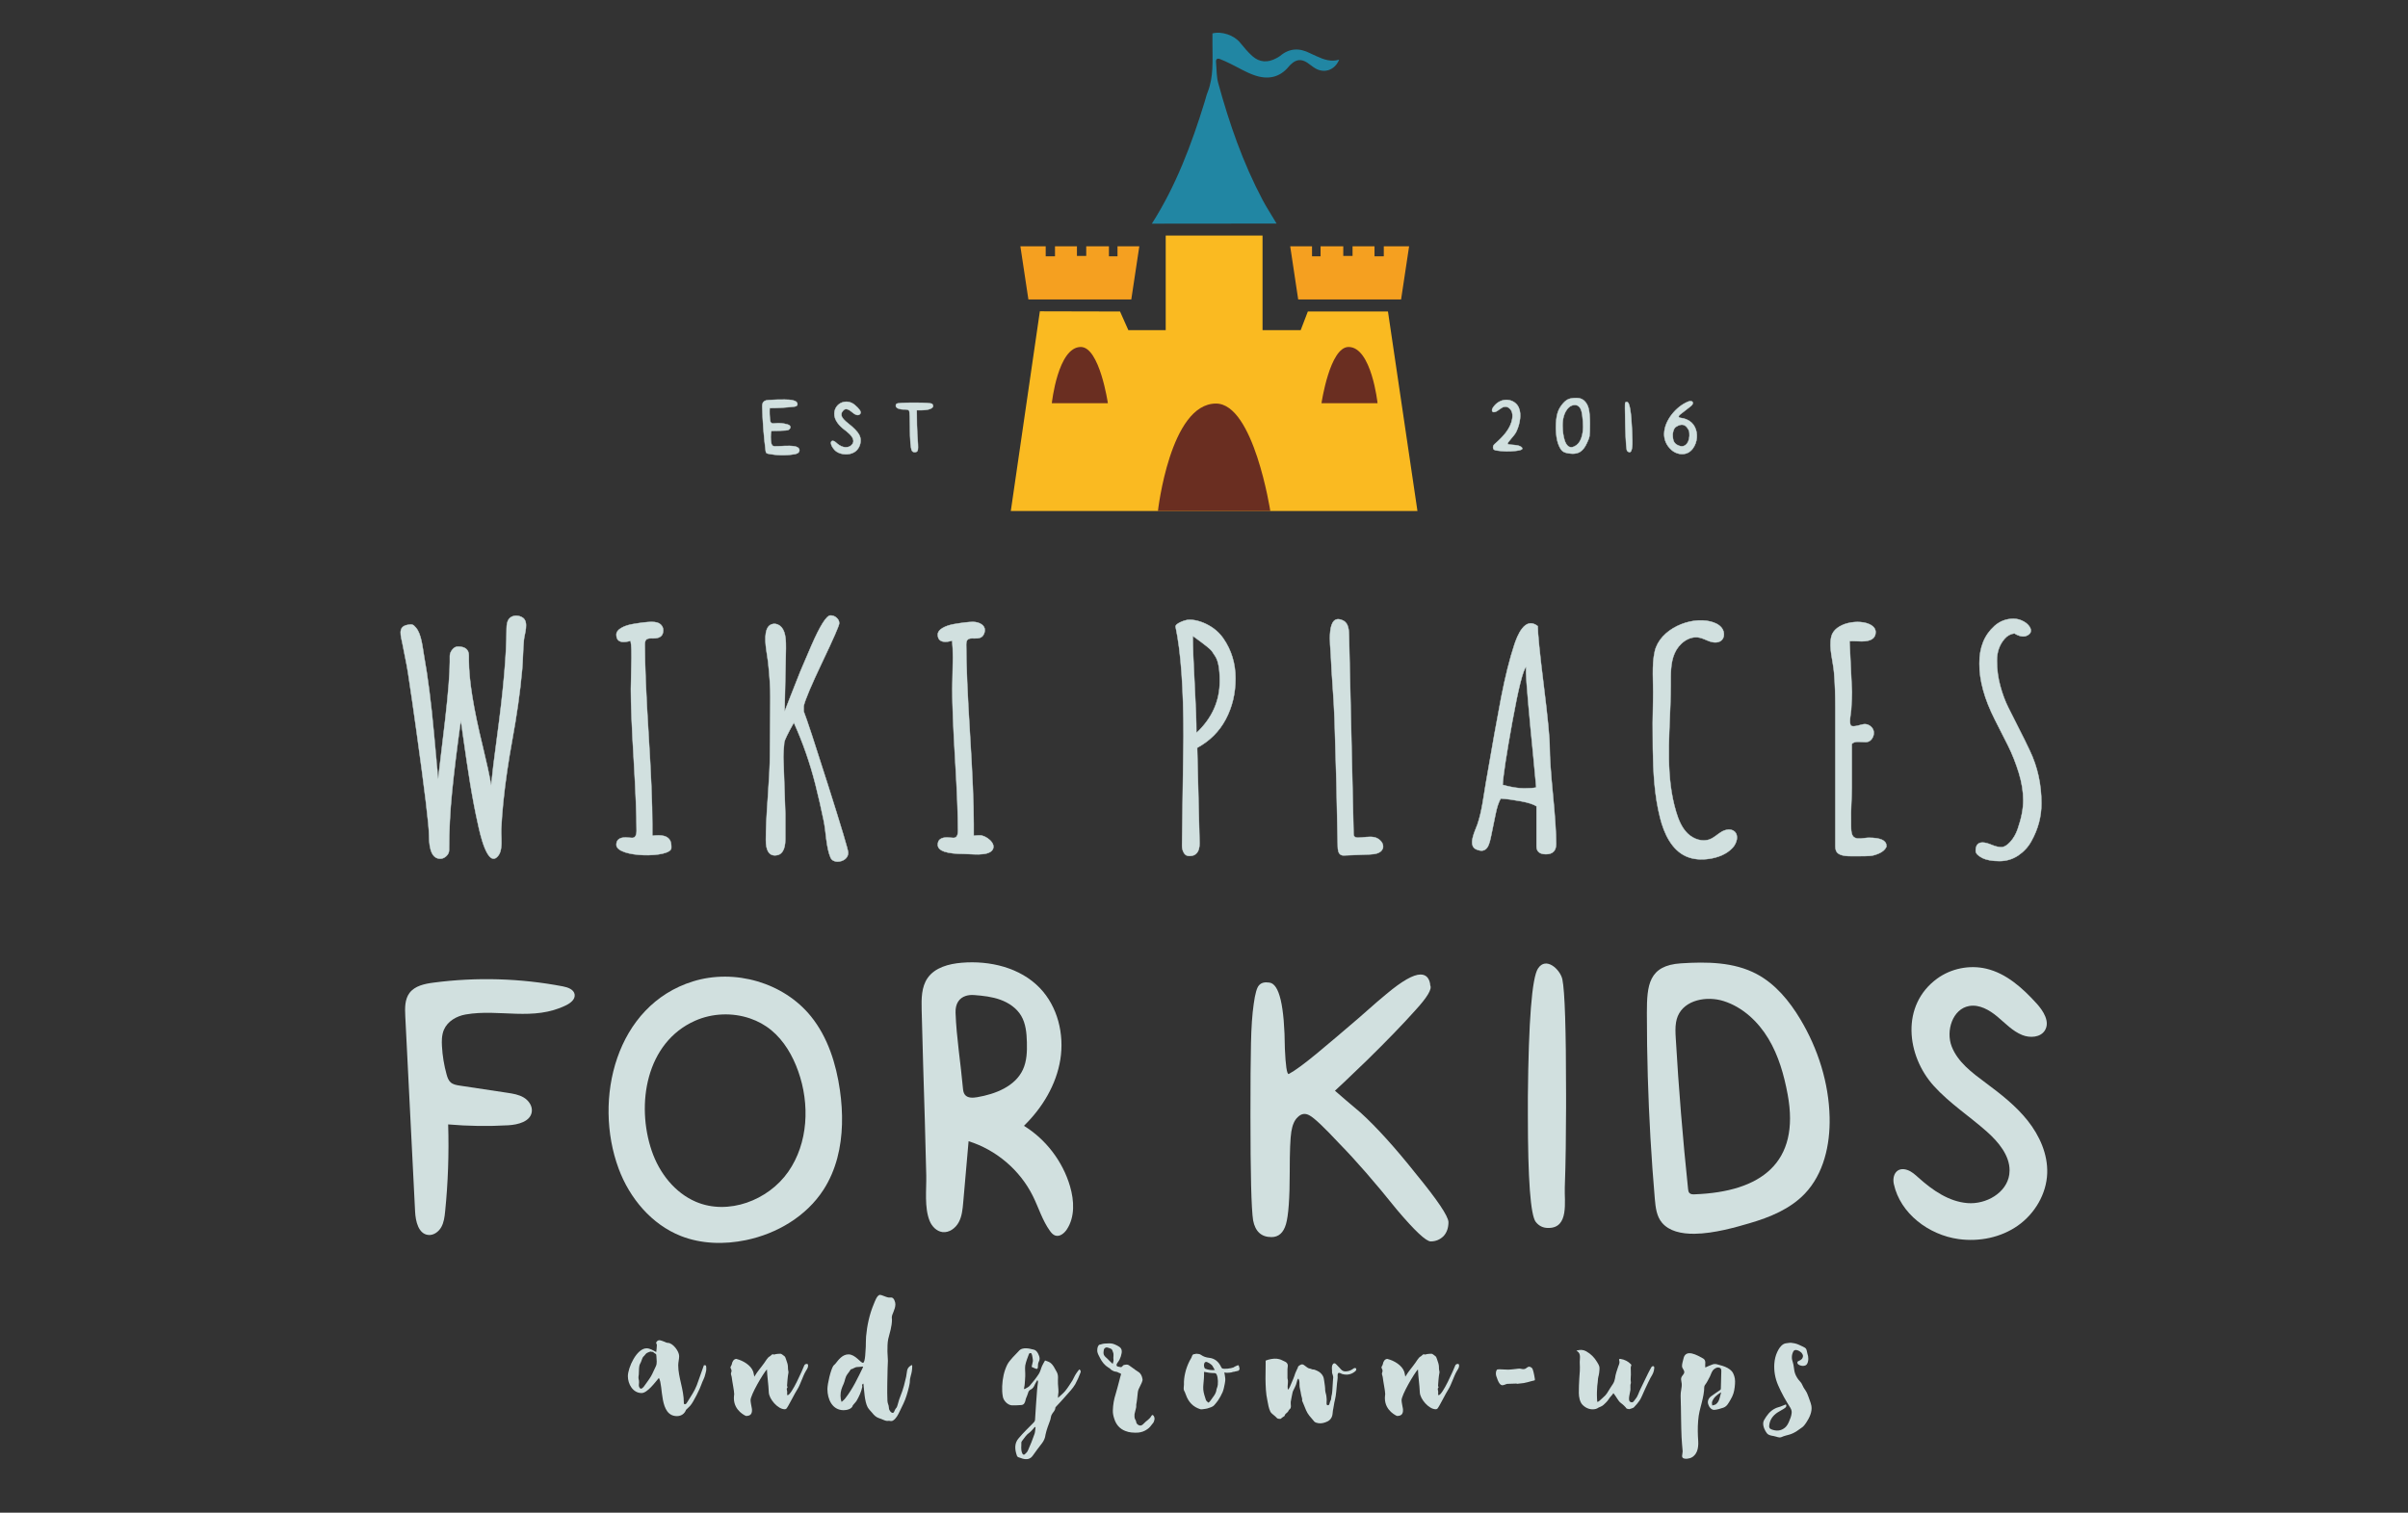 <?xml version="1.0" encoding="UTF-8" standalone="no"?>
<svg
   xmlns:dc="http://purl.org/dc/elements/1.1/"
   xmlns:cc="http://creativecommons.org/ns#"
   xmlns:rdf="http://www.w3.org/1999/02/22-rdf-syntax-ns#"
   xmlns:svg="http://www.w3.org/2000/svg"
   xmlns="http://www.w3.org/2000/svg"
   viewBox="0 0 793.707 498.667"
   height="498.667"
   width="793.707"
   xml:space="preserve"
   id="svg2"
   version="1.1"><rect x="0" y="0" width="793.707" height="498.667" fill="#333333" stroke="none"/><defs
     id="defs6"><clipPath
       id="clipPath18"
       clipPathUnits="userSpaceOnUse"><path
         id="path16"
         d="M 0,374 H 595.28 V 0 H 0 Z" /></clipPath><clipPath
       id="clipPath26"
       clipPathUnits="userSpaceOnUse"><path
         id="path24"
         d="M 188.438,275.331 H 230.78 V 261.482 H 188.438 Z" /></clipPath><clipPath
       id="clipPath62"
       clipPathUnits="userSpaceOnUse"><path
         id="path60"
         d="m 368.884,275.725 h 50.754 v -13.977 h -50.754 z" /></clipPath><clipPath
       id="clipPath106"
       clipPathUnits="userSpaceOnUse"><path
         id="path104"
         d="M 100.167,136.112 H 506.224 V 66.716 H 100.167 Z" /></clipPath><clipPath
       id="clipPath146"
       clipPathUnits="userSpaceOnUse"><path
         id="path144"
         d="M 99.009,221.94 H 504.827 V 160.96 H 99.009 Z" /></clipPath><clipPath
       id="clipPath242"
       clipPathUnits="userSpaceOnUse"><path
         id="path240"
         d="M 0,374 H 595.28 V 0 H 0 Z" /></clipPath><clipPath
       id="clipPath276"
       clipPathUnits="userSpaceOnUse"><path
         id="path274"
         d="M 155.254,53.875 H 447.955 V 13.237 H 155.254 Z" /></clipPath></defs><g
     transform="matrix(1.333,0,0,-1.333,0,498.667)"
     id="g10"><g
       id="g12"><g
         clip-path="url(#clipPath18)"
         id="g14"><g
           id="g20"><g
             id="g22" /><g
             id="g54"><g
               style="opacity:0.9"
               id="g52"
               clip-path="url(#clipPath26)"><g
                 id="g30"
                 transform="translate(197.157,274.349)"><path
                   id="path28"
                   style="fill:#e2f3f2;fill-opacity:1;fill-rule:nonzero;stroke:none"
                   d="m 0,0 c 0.053,-0.177 0.04,-0.37 -0.068,-0.517 -0.161,-0.218 -0.46,-0.268 -0.728,-0.299 -2.005,-0.233 -4.022,-0.354 -6.04,-0.361 -0.061,-1.008 -0.025,-2.022 0.108,-3.023 0.027,-0.2 0.063,-0.412 0.198,-0.563 0.237,-0.263 0.653,-0.221 1.005,-0.182 1.029,0.116 2.081,0.022 3.074,-0.273 0.288,-0.086 0.605,-0.221 0.705,-0.504 0.105,-0.295 -0.089,-0.63 -0.359,-0.788 -0.271,-0.158 -0.596,-0.183 -0.909,-0.201 -1.056,-0.062 -2.114,-0.095 -3.173,-0.1 -0.075,0 -0.157,-0.003 -0.213,-0.053 -0.054,-0.047 -0.069,-0.123 -0.081,-0.193 -0.14,-0.878 -0.134,-1.78 0.017,-2.656 0.054,-0.317 0.155,-0.667 0.437,-0.82 0.154,-0.083 0.336,-0.091 0.511,-0.093 1.582,-0.018 3.161,0.249 4.744,0.005 0.297,-0.046 0.599,-0.111 0.852,-0.274 0.253,-0.162 0.45,-0.441 0.439,-0.742 -0.01,-0.298 -0.221,-0.56 -0.479,-0.709 -0.258,-0.15 -0.558,-0.206 -0.852,-0.252 -2.124,-0.334 -4.308,-0.285 -6.414,0.144 -0.139,0.028 -0.285,0.062 -0.391,0.155 -0.152,0.133 -0.188,0.352 -0.214,0.552 -0.463,3.577 -0.742,7.178 -0.836,10.784 -0.011,0.452 -0.006,0.948 0.284,1.295 0.322,0.385 0.879,0.453 1.38,0.486 1.283,0.085 2.569,0.122 3.855,0.112 0.757,-0.006 1.522,-0.029 2.249,-0.238 0.277,-0.08 0.558,-0.195 0.746,-0.413 C -0.083,0.199 -0.031,0.102 0,0" /></g><g
                 id="g34"
                 transform="translate(197.157,274.349)"><path
                   id="path32"
                   style="fill:none;stroke:#e2f3f2;stroke-width:0.1;stroke-linecap:butt;stroke-linejoin:miter;stroke-miterlimit:10;stroke-dasharray:none;stroke-opacity:1"
                   d="m 0,0 c 0.053,-0.177 0.04,-0.37 -0.068,-0.517 -0.161,-0.218 -0.46,-0.268 -0.728,-0.299 -2.005,-0.233 -4.022,-0.354 -6.04,-0.361 -0.061,-1.008 -0.025,-2.022 0.108,-3.023 0.027,-0.2 0.063,-0.412 0.198,-0.563 0.237,-0.263 0.653,-0.221 1.005,-0.182 1.029,0.116 2.081,0.022 3.074,-0.273 0.288,-0.086 0.605,-0.221 0.705,-0.504 0.105,-0.295 -0.089,-0.63 -0.359,-0.788 -0.271,-0.158 -0.596,-0.183 -0.909,-0.201 -1.056,-0.062 -2.114,-0.095 -3.173,-0.1 -0.075,0 -0.157,-0.003 -0.213,-0.053 -0.054,-0.047 -0.069,-0.123 -0.081,-0.193 -0.14,-0.878 -0.134,-1.78 0.017,-2.656 0.054,-0.317 0.155,-0.667 0.437,-0.82 0.154,-0.083 0.336,-0.091 0.511,-0.093 1.582,-0.018 3.161,0.249 4.744,0.005 0.297,-0.046 0.599,-0.111 0.852,-0.274 0.253,-0.162 0.45,-0.441 0.439,-0.742 -0.01,-0.298 -0.221,-0.56 -0.479,-0.709 -0.258,-0.15 -0.558,-0.206 -0.852,-0.252 -2.124,-0.334 -4.308,-0.285 -6.414,0.144 -0.139,0.028 -0.285,0.062 -0.391,0.155 -0.152,0.133 -0.188,0.352 -0.214,0.552 -0.463,3.577 -0.742,7.178 -0.836,10.784 -0.011,0.452 -0.006,0.948 0.284,1.295 0.322,0.385 0.879,0.453 1.38,0.486 1.283,0.085 2.569,0.122 3.855,0.112 0.757,-0.006 1.522,-0.029 2.249,-0.238 0.277,-0.08 0.558,-0.195 0.746,-0.413 C -0.083,0.199 -0.031,0.102 0,0 Z" /></g><g
                 id="g38"
                 transform="translate(211.025,265.056)"><path
                   id="path36"
                   style="fill:#e2f3f2;fill-opacity:1;fill-rule:nonzero;stroke:none"
                   d="m 0,0 c -0.02,1.121 -1.496,2.224 -2.267,2.811 -1.217,0.928 -2.501,2.335 -2.447,3.973 0.086,2.638 3.073,3.79 5.023,2.135 C 1.494,7.923 1.968,7.209 1.73,6.777 1.332,6.161 0.636,6.28 -0.36,7.14 -1.039,7.725 -2.023,8.349 -2.68,7.32 -2.954,7.011 -3.031,6.615 -2.914,6.133 -2.778,5.672 -2.227,5.06 -1.264,4.303 0.095,3.239 0.981,2.327 1.395,1.573 1.651,1.107 1.78,0.627 1.78,0.13 1.779,-1.05 1.196,-2.233 0.152,-2.822 c -0.641,-0.362 -1.393,-0.504 -2.129,-0.48 -0.794,0.025 -1.591,0.241 -2.248,0.687 -0.491,0.333 -1.059,1.106 -1.245,1.661 -0.341,1.017 0.373,1.279 1.146,0.562 0.528,-0.489 1.132,-0.925 1.83,-1.102 0.698,-0.177 1.502,-0.055 2.016,0.449 C -0.131,-0.705 0.006,-0.352 0,0" /></g><g
                 id="g42"
                 transform="translate(211.025,265.056)"><path
                   id="path40"
                   style="fill:none;stroke:#e2f3f2;stroke-width:0.1;stroke-linecap:butt;stroke-linejoin:miter;stroke-miterlimit:10;stroke-dasharray:none;stroke-opacity:1"
                   d="m 0,0 c -0.02,1.121 -1.496,2.224 -2.267,2.811 -1.217,0.928 -2.501,2.335 -2.447,3.973 0.086,2.638 3.073,3.79 5.023,2.135 C 1.494,7.923 1.968,7.209 1.73,6.777 1.332,6.161 0.636,6.28 -0.36,7.14 -1.039,7.725 -2.023,8.349 -2.68,7.32 -2.954,7.011 -3.031,6.615 -2.914,6.133 -2.778,5.672 -2.227,5.06 -1.264,4.303 0.095,3.239 0.981,2.327 1.395,1.573 1.651,1.107 1.78,0.627 1.78,0.13 1.779,-1.05 1.196,-2.233 0.152,-2.822 c -0.641,-0.362 -1.393,-0.504 -2.129,-0.48 -0.794,0.025 -1.591,0.241 -2.248,0.687 -0.491,0.333 -1.059,1.106 -1.245,1.661 -0.341,1.017 0.373,1.279 1.146,0.562 0.528,-0.489 1.132,-0.925 1.83,-1.102 0.698,-0.177 1.502,-0.055 2.016,0.449 C -0.131,-0.705 0.006,-0.352 0,0 Z" /></g><g
                 id="g46"
                 transform="translate(225.006,268.612)"><path
                   id="path44"
                   style="fill:#e2f3f2;fill-opacity:1;fill-rule:nonzero;stroke:none"
                   d="m 0,0 c 0,1.738 -0.059,3.586 -0.18,3.862 -0.101,0.239 -0.416,0.362 -0.951,0.362 h -0.466 c -0.45,0 -0.85,0.066 -1.209,0.204 -0.344,0.119 -0.562,0.294 -0.651,0.517 -0.034,0.07 -0.048,0.137 -0.048,0.207 0,0.154 0.048,0.301 0.155,0.435 0.176,0.209 1.642,0.311 4.422,0.311 2.792,0 4.274,-0.114 4.45,-0.334 C 5.653,5.391 5.724,5.229 5.724,5.074 5.724,4.797 5.474,4.557 4.975,4.351 4.464,4.161 3.784,4.06 2.94,4.042 H 1.68 C 1.66,1.858 1.738,-1.179 1.91,-3.378 2.029,-4.854 2.021,-5.722 1.882,-5.979 1.747,-6.221 1.516,-6.342 1.195,-6.342 0.868,-6.342 0.634,-6.221 0.486,-5.979 0.165,-5.344 0,-3.35 0,0" /></g><g
                 id="g50"
                 transform="translate(225.006,268.612)"><path
                   id="path48"
                   style="fill:none;stroke:#e2f3f2;stroke-width:0.1;stroke-linecap:butt;stroke-linejoin:miter;stroke-miterlimit:10;stroke-dasharray:none;stroke-opacity:1"
                   d="m 0,0 c 0,1.738 -0.059,3.586 -0.18,3.862 -0.101,0.239 -0.416,0.362 -0.951,0.362 h -0.466 c -0.45,0 -0.85,0.066 -1.209,0.204 -0.344,0.119 -0.562,0.294 -0.651,0.517 -0.034,0.07 -0.048,0.137 -0.048,0.207 0,0.154 0.048,0.301 0.155,0.435 0.176,0.209 1.642,0.311 4.422,0.311 2.792,0 4.274,-0.114 4.45,-0.334 C 5.653,5.391 5.724,5.229 5.724,5.074 5.724,4.797 5.474,4.557 4.975,4.351 4.464,4.161 3.784,4.06 2.94,4.042 H 1.68 C 1.66,1.858 1.738,-1.179 1.91,-3.378 2.029,-4.854 2.021,-5.722 1.882,-5.979 1.747,-6.221 1.516,-6.342 1.195,-6.342 0.868,-6.342 0.634,-6.221 0.486,-5.979 0.165,-5.344 0,-3.35 0,0 Z" /></g></g></g></g><g
           id="g56"><g
             id="g58" /><g
             id="g98"><g
               style="opacity:0.9"
               id="g96"
               clip-path="url(#clipPath62)"><g
                 id="g66"
                 transform="translate(375.905,271.183)"><path
                   id="path64"
                   style="fill:#e2f3f2;fill-opacity:1;fill-rule:nonzero;stroke:none"
                   d="m 0,0 c -0.005,-0.199 -0.019,-0.397 -0.039,-0.593 -0.119,-1.137 -0.443,-2.251 -0.943,-3.279 -0.55,-1.131 -2.349,-2.692 -2.103,-2.993 0.011,-0.24 1.62,-0.197 2.473,-0.39 0.629,-0.143 1.212,-0.476 1.113,-0.824 -0.092,-0.322 -1.035,-0.439 -1.486,-0.495 -1.755,-0.217 -3.124,-0.17 -4.843,0.072 -0.536,0.075 -0.869,0.232 -0.888,0.772 -0.018,0.514 0.333,0.756 0.647,1.037 1.839,1.648 3.678,3.565 4.093,6 0.114,0.664 0.108,1.374 -0.185,1.982 C -2.454,1.896 -3.085,2.372 -3.758,2.331 -4.679,2.274 -5.305,1.352 -6.178,1.05 -6.395,0.974 -6.66,0.949 -6.832,1.102 -7.079,1.323 -6.956,1.73 -6.786,2.014 -6.164,3.051 -5.089,3.829 -3.892,3.995 -2.695,4.161 -1.405,3.671 -0.696,2.692 -0.142,1.926 0.026,0.956 0,0" /></g><g
                 id="g70"
                 transform="translate(375.905,271.183)"><path
                   id="path68"
                   style="fill:none;stroke:#e2f3f2;stroke-width:0.1;stroke-linecap:butt;stroke-linejoin:miter;stroke-miterlimit:10;stroke-dasharray:none;stroke-opacity:1"
                   d="m 0,0 c -0.005,-0.199 -0.019,-0.397 -0.039,-0.593 -0.119,-1.137 -0.443,-2.251 -0.943,-3.279 -0.55,-1.131 -2.349,-2.692 -2.103,-2.993 0.011,-0.24 1.62,-0.197 2.473,-0.39 0.629,-0.143 1.212,-0.476 1.113,-0.824 -0.092,-0.322 -1.035,-0.439 -1.486,-0.495 -1.755,-0.217 -3.124,-0.17 -4.843,0.072 -0.536,0.075 -0.869,0.232 -0.888,0.772 -0.018,0.514 0.333,0.756 0.647,1.037 1.839,1.648 3.678,3.565 4.093,6 0.114,0.664 0.108,1.374 -0.185,1.982 C -2.454,1.896 -3.085,2.372 -3.758,2.331 -4.679,2.274 -5.305,1.352 -6.178,1.05 -6.395,0.974 -6.66,0.949 -6.832,1.102 -7.079,1.323 -6.956,1.73 -6.786,2.014 -6.164,3.051 -5.089,3.829 -3.892,3.995 -2.695,4.161 -1.405,3.671 -0.696,2.692 -0.142,1.926 0.026,0.956 0,0 Z" /></g><g
                 id="g74"
                 transform="translate(389.345,273.939)"><path
                   id="path72"
                   style="fill:#e2f3f2;fill-opacity:1;fill-rule:nonzero;stroke:none"
                   d="m 0,0 c -1.014,-0.026 -1.77,-0.807 -2.22,-1.649 -0.767,-1.436 -0.827,-3.106 -0.69,-4.694 0.144,-1.665 0.76,-5.489 3.373,-3.598 0.609,0.44 0.99,1.132 1.232,1.842 0.598,1.755 0.457,3.656 0.225,5.463 C 1.772,-1.485 1.468,0.037 0,0 m 3.798,-4.705 c 0,-1.537 -0.04,-2.52 -0.111,-2.952 C 3.63,-8.071 3.425,-8.644 3.069,-9.373 2.597,-10.425 2.05,-11.146 1.434,-11.54 c -0.505,-0.337 -1.145,-0.508 -1.91,-0.508 -0.154,0 -0.297,0.01 -0.451,0.032 -0.938,0.073 -1.615,0.27 -2.028,0.589 -0.412,0.336 -0.784,0.972 -1.123,1.912 -0.317,0.939 -0.495,2.147 -0.533,3.627 v 0.422 c 0,1.298 0.119,2.402 0.365,3.319 0.204,0.771 0.57,1.494 1.093,2.17 0.531,0.691 1.057,1.159 1.609,1.404 0.504,0.204 1.149,0.31 1.938,0.31 0.787,0 1.409,-0.187 1.858,-0.563 0.599,-0.505 1.001,-1.171 1.209,-1.997 0.226,-0.825 0.337,-2.118 0.337,-3.882" /></g><g
                 id="g78"
                 transform="translate(389.345,273.939)"><path
                   id="path76"
                   style="fill:none;stroke:#e2f3f2;stroke-width:0.1;stroke-linecap:butt;stroke-linejoin:miter;stroke-miterlimit:10;stroke-dasharray:none;stroke-opacity:1"
                   d="m 0,0 c -1.014,-0.026 -1.77,-0.807 -2.22,-1.649 -0.767,-1.436 -0.827,-3.106 -0.69,-4.694 0.144,-1.665 0.76,-5.489 3.373,-3.598 0.609,0.44 0.99,1.132 1.232,1.842 0.598,1.755 0.457,3.656 0.225,5.463 C 1.772,-1.485 1.468,0.037 0,0 Z m 3.798,-4.705 c 0,-1.537 -0.04,-2.52 -0.111,-2.952 C 3.63,-8.071 3.425,-8.644 3.069,-9.373 2.597,-10.425 2.05,-11.146 1.434,-11.54 c -0.505,-0.337 -1.145,-0.508 -1.91,-0.508 -0.154,0 -0.297,0.01 -0.451,0.032 -0.938,0.073 -1.615,0.27 -2.028,0.589 -0.412,0.336 -0.784,0.972 -1.123,1.912 -0.317,0.939 -0.495,2.147 -0.533,3.627 v 0.422 c 0,1.298 0.119,2.402 0.365,3.319 0.204,0.771 0.57,1.494 1.093,2.17 0.531,0.691 1.057,1.159 1.609,1.404 0.504,0.204 1.149,0.31 1.938,0.31 0.787,0 1.409,-0.187 1.858,-0.563 0.599,-0.505 1.001,-1.171 1.209,-1.997 0.226,-0.825 0.337,-2.118 0.337,-3.882 z" /></g><g
                 id="g82"
                 transform="translate(401.87,274.52)"><path
                   id="path80"
                   style="fill:#e2f3f2;fill-opacity:1;fill-rule:nonzero;stroke:none"
                   d="m 0,0 c 0.075,0.113 0.186,0.168 0.339,0.168 0.053,0 0.113,-0.009 0.164,-0.025 0.587,-0.115 0.979,-2.475 1.183,-7.088 0.042,-0.819 0.072,-1.64 0.078,-2.461 0.005,-0.6 0.106,-3.886 -1.284,-2.522 -0.187,0.191 -0.341,2.188 -0.454,5.994 -0.054,2.065 -0.081,3.592 -0.081,4.585 0,0.806 0.017,1.256 0.055,1.349" /></g><g
                 id="g86"
                 transform="translate(401.87,274.52)"><path
                   id="path84"
                   style="fill:none;stroke:#e2f3f2;stroke-width:0.1;stroke-linecap:butt;stroke-linejoin:miter;stroke-miterlimit:10;stroke-dasharray:none;stroke-opacity:1"
                   d="m 0,0 c 0.075,0.113 0.186,0.168 0.339,0.168 0.053,0 0.113,-0.009 0.164,-0.025 0.587,-0.115 0.979,-2.475 1.183,-7.088 0.042,-0.819 0.072,-1.64 0.078,-2.461 0.005,-0.6 0.106,-3.886 -1.284,-2.522 -0.187,0.191 -0.341,2.188 -0.454,5.994 -0.054,2.065 -0.081,3.592 -0.081,4.585 0,0.806 0.017,1.256 0.055,1.349 z" /></g><g
                 id="g90"
                 transform="translate(413.616,266.731)"><path
                   id="path88"
                   style="fill:#e2f3f2;fill-opacity:1;fill-rule:nonzero;stroke:none"
                   d="m 0,0 c 0,-0.864 0.093,-1.474 0.281,-1.831 0.169,-0.357 0.47,-0.646 0.896,-0.872 0.4,-0.204 0.753,-0.307 1.074,-0.307 0.337,0 0.632,0.103 0.897,0.307 0.565,0.395 0.892,1.126 0.989,2.198 v 0.447 C 4.137,0.277 4.107,0.553 4.05,0.759 3.937,1.056 3.782,1.341 3.572,1.601 3.214,2.09 2.784,2.332 2.278,2.332 1.884,2.332 1.452,2.193 0.985,1.91 0.682,1.761 0.45,1.51 0.281,1.151 0.131,0.794 0.038,0.412 0,0 M -2.111,0.085 C -2.065,3.381 0.866,6.854 3.817,8.037 4.199,8.19 4.741,8.264 4.93,7.898 5.114,7.539 4.76,7.148 4.442,6.899 3.563,6.212 2.684,5.525 1.805,4.838 1.607,4.683 1.387,4.433 1.513,4.215 1.599,4.067 1.797,4.039 1.967,4.02 2.952,3.909 3.924,3.531 4.649,2.856 5.988,1.608 6.276,-0.504 5.67,-2.231 5.331,-3.2 4.709,-4.11 3.799,-4.585 c -1.294,-0.677 -2.974,-0.319 -4.07,0.646 -1.327,1.17 -1.86,2.58 -1.84,4.024" /></g><g
                 id="g94"
                 transform="translate(413.616,266.731)"><path
                   id="path92"
                   style="fill:none;stroke:#e2f3f2;stroke-width:0.1;stroke-linecap:butt;stroke-linejoin:miter;stroke-miterlimit:10;stroke-dasharray:none;stroke-opacity:1"
                   d="m 0,0 c 0,-0.864 0.093,-1.474 0.281,-1.831 0.169,-0.357 0.47,-0.646 0.896,-0.872 0.4,-0.204 0.753,-0.307 1.074,-0.307 0.337,0 0.632,0.103 0.897,0.307 0.565,0.395 0.892,1.126 0.989,2.198 v 0.447 C 4.137,0.277 4.107,0.553 4.05,0.759 3.937,1.056 3.782,1.341 3.572,1.601 3.214,2.09 2.784,2.332 2.278,2.332 1.884,2.332 1.452,2.193 0.985,1.91 0.682,1.761 0.45,1.51 0.281,1.151 0.131,0.794 0.038,0.412 0,0 Z M -2.111,0.085 C -2.065,3.381 0.866,6.854 3.817,8.037 4.199,8.19 4.741,8.264 4.93,7.898 5.114,7.539 4.76,7.148 4.442,6.899 3.563,6.212 2.684,5.525 1.805,4.838 1.607,4.683 1.387,4.433 1.513,4.215 1.599,4.067 1.797,4.039 1.967,4.02 2.952,3.909 3.924,3.531 4.649,2.856 5.988,1.608 6.276,-0.504 5.67,-2.231 5.331,-3.2 4.709,-4.11 3.799,-4.585 c -1.294,-0.677 -2.974,-0.319 -4.07,0.646 -1.327,1.17 -1.86,2.58 -1.84,4.024 z" /></g></g></g></g><g
           id="g100"><g
             id="g102" /><g
             id="g138"><g
               style="opacity:0.9"
               id="g136"
               clip-path="url(#clipPath106)"><g
                 id="g110"
                 transform="translate(109.281,117.273)"><path
                   id="path108"
                   style="fill:#e2f3f2;fill-opacity:1;fill-rule:nonzero;stroke:none"
                   d="m 0,0 c -0.047,-0.632 -0.032,-1.274 0.003,-1.905 0.129,-2.359 0.514,-4.704 1.144,-6.98 0.198,-0.713 0.441,-1.455 0.99,-1.952 0.605,-0.549 1.464,-0.694 2.272,-0.816 3.907,-0.589 7.815,-1.179 11.722,-1.768 1.422,-0.215 2.885,-0.444 4.116,-1.188 1.231,-0.743 2.184,-2.139 1.965,-3.56 -0.37,-2.391 -3.399,-3.156 -5.815,-3.295 -4.95,-0.285 -9.921,-0.214 -14.86,0.214 0.225,-7.18 -0.025,-14.375 -0.749,-21.522 -0.135,-1.333 -0.299,-2.706 -0.953,-3.875 -0.655,-1.169 -1.927,-2.096 -3.257,-1.937 -2.386,0.284 -3.096,3.36 -3.217,5.759 -0.81,16.107 -1.619,32.213 -2.429,48.319 -0.1,1.987 -0.149,4.154 1.037,5.753 1.324,1.783 3.744,2.278 5.946,2.568 10.614,1.397 21.452,1.085 31.968,-0.921 1.252,-0.239 2.763,-0.766 2.933,-2.03 C 32.975,9.686 31.819,8.776 30.754,8.247 22.575,4.177 14.237,7.404 5.849,5.937 3.618,5.547 1.413,4.276 0.505,2.202 0.201,1.505 0.056,0.76 0,0" /></g><g
                 id="g114"
                 transform="translate(185.479,122.231)"><path
                   id="path112"
                   style="fill:#e2f3f2;fill-opacity:1;fill-rule:nonzero;stroke:none"
                   d="m 0,0 c -4.375,1.501 -9.363,1.317 -13.611,-0.572 -12.141,-5.4 -14.624,-20.675 -10.712,-32.17 1.846,-5.424 5.661,-10.359 10.932,-12.605 7.965,-3.394 17.868,0.331 22.824,7.43 4.956,7.099 5.368,16.725 2.458,24.88 C 10.514,-9.179 8.387,-5.495 5.224,-2.892 3.671,-1.614 1.893,-0.649 0,0 m 21.572,-34.486 c -0.731,-2.758 -1.836,-5.407 -3.404,-7.846 -4.246,-6.604 -11.542,-10.912 -19.232,-12.498 -5.321,-1.097 -10.983,-0.963 -16.04,1.024 -7.253,2.851 -12.7,9.356 -15.405,16.666 -6.35,17.161 -0.684,40.399 18.402,46.308 10.279,3.183 22.387,-0.279 29.151,-8.648 4.168,-5.157 6.235,-11.73 7.17,-18.295 0.782,-5.489 0.789,-11.31 -0.642,-16.711" /></g><g
                 id="g118"
                 transform="translate(238.826,127.809)"><path
                   id="path116"
                   style="fill:#e2f3f2;fill-opacity:1;fill-rule:nonzero;stroke:none"
                   d="m 0,0 c -1.616,-0.51 -2.622,-1.893 -2.544,-4.15 0.213,-6.136 1.264,-12.418 1.81,-18.55 0.055,-0.619 0.126,-1.278 0.516,-1.762 0.678,-0.84 1.959,-0.774 3.023,-0.592 4.514,0.773 9.372,2.66 11.301,6.814 0.976,2.102 1.052,4.501 0.987,6.817 -0.063,2.248 -0.271,4.585 -1.42,6.518 -1.125,1.891 -3.058,3.199 -5.126,3.95 C 6.479,-0.204 4.265,0.039 2.071,0.204 1.31,0.261 0.611,0.193 0,0 m 20.871,-58.225 c -0.026,0.035 -0.051,0.069 -0.076,0.104 -1.877,2.599 -2.796,5.751 -4.221,8.623 -3.182,6.411 -9.063,11.427 -15.896,13.558 -0.443,-5.053 -0.886,-10.106 -1.329,-15.159 -0.146,-1.666 -0.306,-3.383 -1.092,-4.859 -0.786,-1.475 -2.369,-2.66 -4.027,-2.452 -1.454,0.182 -2.615,1.386 -3.171,2.741 -1.358,3.31 -0.776,7.781 -0.849,11.267 -0.098,4.627 -0.224,9.253 -0.36,13.879 -0.264,9.042 -0.568,18.083 -0.779,27.126 -0.063,2.699 -0.066,5.603 1.475,7.819 1.815,2.611 5.251,3.507 8.419,3.774 C 5.94,8.782 13.441,7 18.292,1.954 c 4.402,-4.578 6.077,-11.393 5.078,-17.665 -0.998,-6.271 -4.459,-11.985 -9.005,-16.42 5.449,-3.369 9.588,-8.799 11.393,-14.945 1.039,-3.54 1.246,-7.612 -0.794,-10.686 -0.641,-0.965 -1.756,-1.869 -2.854,-1.504 -0.521,0.173 -0.909,0.598 -1.239,1.041" /></g><g
                 id="g122"
                 transform="translate(353.778,67.093)"><path
                   id="path120"
                   style="fill:#e2f3f2;fill-opacity:1;fill-rule:nonzero;stroke:none"
                   d="m 0,0 c -1.155,0 -3.949,2.615 -8.377,7.854 -5.334,6.649 -10.075,12.108 -14.244,16.362 -3.727,3.994 -6.164,6.299 -7.323,6.926 -1.066,0.619 -2.04,0.48 -2.924,-0.4 -0.797,-0.713 -1.332,-1.912 -1.601,-3.596 -0.26,-1.595 -0.396,-4.921 -0.396,-9.98 0,-6.481 -0.311,-10.78 -0.93,-12.904 -0.62,-2.134 -1.818,-3.196 -3.594,-3.196 -2.486,0 -3.994,1.375 -4.525,4.121 -0.448,2.839 -0.662,11.492 -0.662,25.955 0,7.89 0.036,13.834 0.131,17.83 0.083,3.989 0.309,7.228 0.672,9.711 0.346,2.574 0.794,4.125 1.323,4.658 0.533,0.618 1.375,0.84 2.532,0.666 2.477,-0.268 3.765,-5.722 3.854,-16.37 0.184,-4.167 0.485,-6.253 0.937,-6.253 1.502,0.802 3.81,2.485 6.919,5.054 3.105,2.574 6.562,5.5 10.374,8.784 3.81,3.374 6.124,5.369 6.921,5.991 3.814,3.192 6.612,4.789 8.385,4.789 1.329,0 2.13,-0.799 2.395,-2.393 v -0.268 c 0.531,-0.89 -0.711,-2.972 -3.727,-6.251 -3.017,-3.376 -6.964,-7.456 -11.846,-12.245 -4.785,-4.616 -7.448,-7.14 -7.979,-7.584 1.415,-1.244 3.543,-3.061 6.386,-5.455 3.991,-3.637 8.561,-8.698 13.705,-15.169 C 1.641,10.247 4.303,6.299 4.387,4.793 4.387,3.37 3.992,2.219 3.196,1.333 2.308,0.442 1.244,0 0,0" /></g><g
                 id="g126"
                 transform="translate(380.288,134.56)"><path
                   id="path124"
                   style="fill:#e2f3f2;fill-opacity:1;fill-rule:nonzero;stroke:none"
                   d="m 0,0 c 1.991,3.109 5.531,-0.251 6.043,-2.663 0.608,-2.927 0.913,-12.374 0.913,-28.339 0,-1.157 0,-2.356 0,-3.599 C 6.926,-41.111 6.884,-47.626 6.64,-54.132 6.512,-57.542 7.74,-64.14 2.625,-64.14 H 2.496 c -1.224,0 -2.229,0.486 -3.021,1.466 -1.312,1.681 -1.966,10.509 -1.966,26.481 v 4.523 C -2.314,-12.877 -1.483,-2.324 0,0" /></g><g
                 id="g130"
                 transform="translate(414.435,121.259)"><path
                   id="path128"
                   style="fill:#e2f3f2;fill-opacity:1;fill-rule:nonzero;stroke:none"
                   d="m 0,0 c -0.212,-1.255 -0.147,-2.573 -0.072,-3.855 0.723,-12.47 1.74,-24.923 3.049,-37.346 0.038,-0.358 0.089,-0.745 0.339,-1.004 0.311,-0.321 0.814,-0.334 1.261,-0.317 16.365,0.598 26.178,7.751 23.025,24.698 -0.897,4.821 -2.251,9.627 -4.783,13.827 -2.531,4.2 -6.348,7.77 -11.021,9.259 C 7.628,6.59 2.132,5.593 0.441,1.557 0.23,1.054 0.09,0.533 0,0 m 4.551,-52.281 c -3.271,-0.033 -6.243,0.643 -8.007,2.711 -1.361,1.595 -1.611,3.828 -1.791,5.917 -0.864,10.053 -1.443,20.13 -1.737,30.216 -0.153,5.252 -0.229,10.506 -0.227,15.76 0.002,6.899 0.438,11.756 8.417,12.275 6.37,0.413 13.072,0.354 18.714,-2.632 4.648,-2.46 8.123,-6.692 10.823,-11.205 4.377,-7.315 7.039,-15.711 7.233,-24.234 0.154,-6.808 -1.455,-14.005 -6.165,-18.924 -3.609,-3.769 -8.643,-5.818 -13.653,-7.281 -3.189,-0.931 -8.73,-2.555 -13.607,-2.603" /></g><g
                 id="g134"
                 transform="translate(496.911,84.658)"><path
                   id="path132"
                   style="fill:#e2f3f2;fill-opacity:1;fill-rule:nonzero;stroke:none"
                   d="m 0,0 c 0.009,3.701 -2.749,7.031 -5.591,9.557 -4.32,3.839 -9.245,7.022 -13.125,11.305 -6.8,7.506 -8.227,19.976 0.801,26.563 3.441,2.51 7.993,3.432 12.139,2.459 4.988,-1.171 9.005,-4.808 12.451,-8.6 1.684,-1.852 3.373,-4.531 2.06,-6.662 -1.088,-1.764 -3.675,-1.926 -5.599,-1.155 -2.383,0.955 -4.188,2.914 -6.16,4.558 -1.972,1.644 -4.449,3.072 -6.977,2.624 -4.083,-0.724 -5.81,-6.118 -4.319,-9.988 1.491,-3.869 5.034,-6.498 8.362,-8.972 C -2.18,18.881 1.581,15.956 4.502,12.265 7.424,8.574 9.468,4 9.305,-0.704 9.127,-5.827 6.248,-10.7 2.058,-13.654 c -4.19,-2.954 -9.566,-4.038 -14.644,-3.339 -7.394,1.019 -14.443,6.313 -16.031,13.606 -0.494,2.268 0.773,4.364 3.333,3.488 1.089,-0.373 1.959,-1.185 2.816,-1.952 3.431,-3.073 7.457,-5.869 12.048,-6.241 4.591,-0.373 9.699,2.514 10.347,7.074 C -0.025,-0.676 -0.001,-0.337 0,0" /></g></g></g></g><g
           id="g140"><g
             id="g142" /><g
             id="g230"><g
               style="opacity:0.9"
               id="g228"
               clip-path="url(#clipPath146)"><g
                 id="g150"
                 transform="translate(123.906,164.393)"><path
                   id="path148"
                   style="fill:#e2f3f2;fill-opacity:1;fill-rule:nonzero;stroke:none"
                   d="m 0,0 c -0.095,-0.7 -0.282,-1.332 -0.631,-1.812 -2.713,-3.722 -4.721,6.085 -4.999,7.311 -1.574,6.927 -2.599,13.988 -3.599,21.016 -0.4,2.863 -0.642,4.515 -0.745,4.959 -0.939,-6.737 -1.652,-12.55 -2.146,-17.454 -0.493,-4.899 -0.745,-9.754 -0.745,-14.564 0,-0.543 -0.222,-1.033 -0.681,-1.462 -0.456,-0.434 -0.955,-0.648 -1.498,-0.648 -1.853,0 -2.774,1.926 -2.774,5.773 0,2.372 -1.044,11.026 -3.131,25.968 -0.667,4.785 -1.347,9.57 -2.085,14.345 -0.363,2.342 -0.917,4.647 -1.333,6.979 -0.351,1.96 -1.354,4.324 1.295,4.771 1.124,0.19 1.314,0.106 2.022,-0.719 1.378,-1.603 1.632,-4.962 1.988,-6.924 0.951,-5.255 1.765,-11.629 2.445,-19.118 0.677,-7.488 1.028,-11.282 1.056,-11.379 0.073,0.69 0.321,2.815 0.755,6.384 0.438,3.562 0.772,6.433 1.02,8.603 0.741,6.566 1.11,11.23 1.11,13.992 v 1.444 c 0,0.545 0.206,1.068 0.612,1.575 0.402,0.508 0.866,0.759 1.387,0.759 1.803,0 2.702,-0.743 2.702,-2.221 v -1.147 c 0,-4.888 1.135,-11.957 3.408,-21.21 0.987,-4.05 1.69,-7.293 2.112,-9.74 0.266,2.791 0.759,6.825 1.476,12.11 1.558,11.497 2.332,20.356 2.332,26.573 0,1.112 0.186,1.92 0.555,2.425 0.769,1.052 2.413,1.052 3.431,0.369 1.579,-1.06 0.444,-3.998 0.3,-5.472 C 5.4,49.064 5.42,46.605 5.208,44.175 4.699,38.343 3.826,32.547 2.776,26.79 1.838,21.646 1.049,16.471 0.527,11.268 0.307,9.072 0.135,6.871 0.029,4.666 -0.031,3.408 0.209,1.542 0,0" /></g><g
                 id="g154"
                 transform="translate(123.906,164.393)"><path
                   id="path152"
                   style="fill:none;stroke:#e2f3f2;stroke-width:0.1;stroke-linecap:butt;stroke-linejoin:miter;stroke-miterlimit:10;stroke-dasharray:none;stroke-opacity:1"
                   d="m 0,0 c -0.095,-0.7 -0.282,-1.332 -0.631,-1.812 -2.713,-3.722 -4.721,6.085 -4.999,7.311 -1.574,6.927 -2.599,13.988 -3.599,21.016 -0.4,2.863 -0.642,4.515 -0.745,4.959 -0.939,-6.737 -1.652,-12.55 -2.146,-17.454 -0.493,-4.899 -0.745,-9.754 -0.745,-14.564 0,-0.543 -0.222,-1.033 -0.681,-1.462 -0.456,-0.434 -0.955,-0.648 -1.498,-0.648 -1.853,0 -2.774,1.926 -2.774,5.773 0,2.372 -1.044,11.026 -3.131,25.968 -0.667,4.785 -1.347,9.57 -2.085,14.345 -0.363,2.342 -0.917,4.647 -1.333,6.979 -0.351,1.96 -1.354,4.324 1.295,4.771 1.124,0.19 1.314,0.106 2.022,-0.719 1.378,-1.603 1.632,-4.962 1.988,-6.924 0.951,-5.255 1.765,-11.629 2.445,-19.118 0.677,-7.488 1.028,-11.282 1.056,-11.379 0.073,0.69 0.321,2.815 0.755,6.384 0.438,3.562 0.772,6.433 1.02,8.603 0.741,6.566 1.11,11.23 1.11,13.992 v 1.444 c 0,0.545 0.206,1.068 0.612,1.575 0.402,0.508 0.866,0.759 1.387,0.759 1.803,0 2.702,-0.743 2.702,-2.221 v -1.147 c 0,-4.888 1.135,-11.957 3.408,-21.21 0.987,-4.05 1.69,-7.293 2.112,-9.74 0.266,2.791 0.759,6.825 1.476,12.11 1.558,11.497 2.332,20.356 2.332,26.573 0,1.112 0.186,1.92 0.555,2.425 0.769,1.052 2.413,1.052 3.431,0.369 1.579,-1.06 0.444,-3.998 0.3,-5.472 C 5.4,49.064 5.42,46.605 5.208,44.175 4.699,38.343 3.826,32.547 2.776,26.79 1.838,21.646 1.049,16.471 0.527,11.268 0.307,9.072 0.135,6.871 0.029,4.666 -0.031,3.408 0.209,1.542 0,0 Z" /></g><g
                 id="g158"
                 transform="translate(162.214,216.274)"><path
                   id="path156"
                   style="fill:#e2f3f2;fill-opacity:1;fill-rule:nonzero;stroke:none"
                   d="m 0,0 c -0.421,-0.057 -0.878,-0.057 -1.324,-0.044 -0.495,0 -0.86,-0.107 -1.089,-0.319 -0.24,-0.208 -0.353,-0.622 -0.353,-1.238 0,-4.936 0.309,-12.326 0.923,-22.172 0.617,-9.849 0.922,-17.237 0.922,-22.171 v -2.926 c 0.521,0.073 1.042,0.109 1.559,0.109 2.1,0 3.144,-0.888 3.144,-2.661 v -0.447 c -0.002,-2.532 -13.586,-2.479 -13.586,0.778 0,1.207 0.767,1.811 2.299,1.811 l 1.593,-0.111 c 0.741,0 1.109,0.594 1.109,1.777 0,3.899 -0.238,9.74 -0.701,17.531 -0.474,7.781 -0.711,13.628 -0.711,17.523 0,0 0.154,7.741 0.154,7.741 0,1.351 0.028,2.829 -0.227,4.139 -0.554,-0.116 -1.162,-0.256 -1.738,-0.256 -1.181,0 -1.778,0.608 -1.778,1.817 0,0.614 0.383,1.155 1.153,1.607 0.759,0.46 1.71,0.782 2.846,0.985 2.124,0.368 3.695,0.55 4.723,0.55 1.023,0 1.754,-0.2 2.199,-0.608 C 1.557,3.009 1.783,2.527 1.783,1.973 1.785,0.592 0.991,0.135 0,0" /></g><g
                 id="g162"
                 transform="translate(162.214,216.274)"><path
                   id="path160"
                   style="fill:none;stroke:#e2f3f2;stroke-width:0.1;stroke-linecap:butt;stroke-linejoin:miter;stroke-miterlimit:10;stroke-dasharray:none;stroke-opacity:1"
                   d="m 0,0 c -0.421,-0.057 -0.878,-0.057 -1.324,-0.044 -0.495,0 -0.86,-0.107 -1.089,-0.319 -0.24,-0.208 -0.353,-0.622 -0.353,-1.238 0,-4.936 0.309,-12.326 0.923,-22.172 0.617,-9.849 0.922,-17.237 0.922,-22.171 v -2.926 c 0.521,0.073 1.042,0.109 1.559,0.109 2.1,0 3.144,-0.888 3.144,-2.661 v -0.447 c -0.002,-2.532 -13.586,-2.479 -13.586,0.778 0,1.207 0.767,1.811 2.299,1.811 l 1.593,-0.111 c 0.741,0 1.109,0.594 1.109,1.777 0,3.899 -0.238,9.74 -0.701,17.531 -0.474,7.781 -0.711,13.628 -0.711,17.523 0,0 0.154,7.741 0.154,7.741 0,1.351 0.028,2.829 -0.227,4.139 -0.554,-0.116 -1.162,-0.256 -1.738,-0.256 -1.181,0 -1.778,0.608 -1.778,1.817 0,0.614 0.383,1.155 1.153,1.607 0.759,0.46 1.71,0.782 2.846,0.985 2.124,0.368 3.695,0.55 4.723,0.55 1.023,0 1.754,-0.2 2.199,-0.608 C 1.557,3.009 1.783,2.527 1.783,1.973 1.785,0.592 0.991,0.135 0,0 Z" /></g><g
                 id="g166"
                 transform="translate(190.374,187.244)"><path
                   id="path164"
                   style="fill:#e2f3f2;fill-opacity:1;fill-rule:nonzero;stroke:none"
                   d="m 0,0 0.111,14.398 c 0,2.521 -0.188,5.429 -0.557,8.737 -0.26,2.31 -1.17,5.844 -0.301,8.091 0.657,1.696 2.545,1.722 3.617,0.507 1.13,-1.28 1.091,-3.695 1.091,-5.268 0,-0.026 -0.111,-5.221 -0.331,-15.582 0.17,0.42 0.65,1.655 1.44,3.702 0.791,2.05 1.607,4.107 2.441,6.179 0.868,2.051 1.777,4.183 2.74,6.406 2.172,4.981 3.751,7.476 4.736,7.476 0.566,0 1.07,-0.191 1.501,-0.575 0.436,-0.38 0.652,-0.836 0.652,-1.365 0,-0.531 -1.381,-3.687 -4.133,-9.463 C 10.259,17.471 8.71,13.806 8.363,12.251 v -1.334 c 0.743,-1.874 2.76,-8.004 6.051,-18.394 3.297,-10.393 4.944,-15.901 4.944,-16.527 0,-0.625 -0.239,-1.145 -0.725,-1.565 -0.974,-0.84 -3.048,-1.049 -3.644,0.352 -1.089,2.556 -1.096,6.291 -1.671,9.058 -0.628,3.023 -1.304,6.038 -2.064,9.03 C 9.897,-1.787 8.116,3.309 5.922,8.141 4.416,5.453 3.63,3.822 3.551,3.253 3.404,1.726 3.331,0.517 3.331,-0.37 L 3.81,-14.436 v -6.221 c 0,-2.691 -0.862,-4.036 -2.59,-4.036 -1.48,0 -2.215,1.28 -2.215,3.832 0,2.556 0.157,6.104 0.496,10.643 C -0.17,-5.674 0,-2.268 0,0" /></g><g
                 id="g170"
                 transform="translate(190.374,187.244)"><path
                   id="path168"
                   style="fill:none;stroke:#e2f3f2;stroke-width:0.1;stroke-linecap:butt;stroke-linejoin:miter;stroke-miterlimit:10;stroke-dasharray:none;stroke-opacity:1"
                   d="m 0,0 0.111,14.398 c 0,2.521 -0.188,5.429 -0.557,8.737 -0.26,2.31 -1.17,5.844 -0.301,8.091 0.657,1.696 2.545,1.722 3.617,0.507 1.13,-1.28 1.091,-3.695 1.091,-5.268 0,-0.026 -0.111,-5.221 -0.331,-15.582 0.17,0.42 0.65,1.655 1.44,3.702 0.791,2.05 1.607,4.107 2.441,6.179 0.868,2.051 1.777,4.183 2.74,6.406 2.172,4.981 3.751,7.476 4.736,7.476 0.566,0 1.07,-0.191 1.501,-0.575 0.436,-0.38 0.652,-0.836 0.652,-1.365 0,-0.531 -1.381,-3.687 -4.133,-9.463 C 10.259,17.471 8.71,13.806 8.363,12.251 v -1.334 c 0.743,-1.874 2.76,-8.004 6.051,-18.394 3.297,-10.393 4.944,-15.901 4.944,-16.527 0,-0.625 -0.239,-1.145 -0.725,-1.565 -0.974,-0.84 -3.048,-1.049 -3.644,0.352 -1.089,2.556 -1.096,6.291 -1.671,9.058 -0.628,3.023 -1.304,6.038 -2.064,9.03 C 9.897,-1.787 8.116,3.309 5.922,8.141 4.416,5.453 3.63,3.822 3.551,3.253 3.404,1.726 3.331,0.517 3.331,-0.37 L 3.81,-14.436 v -6.221 c 0,-2.691 -0.862,-4.036 -2.59,-4.036 -1.48,0 -2.215,1.28 -2.215,3.832 0,2.556 0.157,6.104 0.496,10.643 C -0.17,-5.674 0,-2.268 0,0 Z" /></g><g
                 id="g174"
                 transform="translate(241.689,216.243)"><path
                   id="path172"
                   style="fill:#e2f3f2;fill-opacity:1;fill-rule:nonzero;stroke:none"
                   d="m 0,0 c -0.421,-0.039 -0.875,-0.013 -1.322,-0.013 -0.499,0 -0.864,-0.107 -1.096,-0.319 -0.236,-0.208 -0.355,-0.622 -0.355,-1.238 0,-4.936 0.316,-12.326 0.93,-22.172 0.614,-9.849 0.927,-17.237 0.927,-22.171 v -2.926 c 0.517,0.073 1.038,0.109 1.549,0.109 1.42,0 4.174,-1.987 3.075,-3.61 -1.089,-1.608 -5.326,-0.975 -6.96,-0.975 -4.367,0 -6.55,0.749 -6.55,2.255 0,1.207 0.763,1.811 2.296,1.811 l 1.591,-0.111 c 0.741,0 1.11,0.594 1.11,1.777 0,3.899 -0.234,9.741 -0.702,17.531 -0.471,7.781 -0.705,13.628 -0.705,17.523 l 0.149,7.741 c 0,1.625 -0.068,3.033 -0.186,4.216 -1.502,-0.493 -3.553,-0.59 -3.553,1.484 0,0.614 0.384,1.155 1.143,1.607 0.771,0.46 1.72,0.783 2.853,0.985 2.128,0.368 3.695,0.55 4.723,0.55 1.562,0 3.47,-0.9 2.753,-2.836 C 1.338,0.322 0.717,0.067 0,0" /></g><g
                 id="g178"
                 transform="translate(241.689,216.243)"><path
                   id="path176"
                   style="fill:none;stroke:#e2f3f2;stroke-width:0.1;stroke-linecap:butt;stroke-linejoin:miter;stroke-miterlimit:10;stroke-dasharray:none;stroke-opacity:1"
                   d="m 0,0 c -0.421,-0.039 -0.875,-0.013 -1.322,-0.013 -0.499,0 -0.864,-0.107 -1.096,-0.319 -0.236,-0.208 -0.355,-0.622 -0.355,-1.238 0,-4.936 0.316,-12.326 0.93,-22.172 0.614,-9.849 0.927,-17.237 0.927,-22.171 v -2.926 c 0.517,0.073 1.038,0.109 1.549,0.109 1.42,0 4.174,-1.987 3.075,-3.61 -1.089,-1.608 -5.326,-0.975 -6.96,-0.975 -4.367,0 -6.55,0.749 -6.55,2.255 0,1.207 0.763,1.811 2.296,1.811 l 1.591,-0.111 c 0.741,0 1.11,0.594 1.11,1.777 0,3.899 -0.234,9.741 -0.702,17.531 -0.471,7.781 -0.705,13.628 -0.705,17.523 l 0.149,7.741 c 0,1.625 -0.068,3.033 -0.186,4.216 -1.502,-0.493 -3.553,-0.59 -3.553,1.484 0,0.614 0.384,1.155 1.143,1.607 0.771,0.46 1.72,0.783 2.853,0.985 2.128,0.368 3.695,0.55 4.723,0.55 1.562,0 3.47,-0.9 2.753,-2.836 C 1.338,0.322 0.717,0.067 0,0 Z" /></g><g
                 id="g182"
                 transform="translate(295.832,192.834)"><path
                   id="path180"
                   style="fill:#e2f3f2;fill-opacity:1;fill-rule:nonzero;stroke:none"
                   d="m 0,0 c 3.856,3.602 5.784,7.886 5.784,12.845 v 0.036 c 0,2.837 -0.351,4.824 -1.039,5.959 -0.343,0.541 -0.618,0.973 -0.832,1.276 -0.206,0.31 -0.638,0.724 -1.284,1.243 -0.759,0.614 -1.928,1.49 -3.515,2.629 0,-2.667 0.151,-6.665 0.448,-11.993 C -0.141,6.661 0,2.665 0,0 m -3.549,-27.877 0.371,27.061 c 0,11.893 -0.654,20.916 -1.96,27.06 -0.172,0.812 2.296,1.632 2.873,1.706 C -0.586,28.165 1.46,27.477 2.91,26.686 4.458,25.852 5.706,24.739 6.671,23.358 8.668,20.471 9.669,17.172 9.669,13.471 9.669,9.772 8.862,6.406 7.262,3.386 5.657,0.365 3.303,-1.987 0.194,-3.667 l 0.589,-23.616 c 0,-2.098 -0.835,-3.148 -2.515,-3.148 -0.62,0 -1.076,0.267 -1.369,0.798 -0.303,0.531 -0.448,1.12 -0.448,1.756" /></g><g
                 id="g186"
                 transform="translate(295.832,192.834)"><path
                   id="path184"
                   style="fill:none;stroke:#e2f3f2;stroke-width:0.1;stroke-linecap:butt;stroke-linejoin:miter;stroke-miterlimit:10;stroke-dasharray:none;stroke-opacity:1"
                   d="m 0,0 c 3.856,3.602 5.784,7.886 5.784,12.845 v 0.036 c 0,2.837 -0.351,4.824 -1.039,5.959 -0.343,0.541 -0.618,0.973 -0.832,1.276 -0.206,0.31 -0.638,0.724 -1.284,1.243 -0.759,0.614 -1.928,1.49 -3.515,2.629 0,-2.667 0.151,-6.665 0.448,-11.993 C -0.141,6.661 0,2.665 0,0 Z m -3.549,-27.877 0.371,27.061 c 0,11.893 -0.654,20.916 -1.96,27.06 -0.172,0.812 2.296,1.632 2.873,1.706 C -0.586,28.165 1.46,27.477 2.91,26.686 4.458,25.852 5.706,24.739 6.671,23.358 8.668,20.471 9.669,17.172 9.669,13.471 9.669,9.772 8.862,6.406 7.262,3.386 5.657,0.365 3.303,-1.987 0.194,-3.667 l 0.589,-23.616 c 0,-2.098 -0.835,-3.148 -2.515,-3.148 -0.62,0 -1.076,0.267 -1.369,0.798 -0.303,0.531 -0.448,1.12 -0.448,1.756 z" /></g><g
                 id="g190"
                 transform="translate(334.158,191.499)"><path
                   id="path188"
                   style="fill:#e2f3f2;fill-opacity:1;fill-rule:nonzero;stroke:none"
                   d="m 0,0 c 0.181,-7.846 0.362,-15.693 0.543,-23.539 0.006,-0.238 0.017,-0.493 0.156,-0.687 0.2,-0.276 0.588,-0.328 0.929,-0.331 1.348,-0.009 2.708,0.375 4.029,0.104 1.32,-0.271 2.586,-1.618 2.075,-2.864 -0.461,-1.122 -1.927,-1.338 -3.138,-1.385 -2.074,-0.082 -4.148,-0.164 -6.222,-0.245 -0.293,-0.012 -0.596,-0.021 -0.867,0.09 -0.735,0.302 -0.86,1.272 -0.873,2.067 -0.178,10.533 -0.44,21.065 -0.797,31.594 -0.18,5.312 -0.716,10.604 -0.926,15.914 -0.079,1.989 -1.287,10.573 3.081,8.394 1.398,-0.697 1.397,-2.548 1.428,-3.893 C -0.388,16.813 -0.194,8.406 0,0" /></g><g
                 id="g194"
                 transform="translate(334.158,191.499)"><path
                   id="path192"
                   style="fill:none;stroke:#e2f3f2;stroke-width:0.1;stroke-linecap:butt;stroke-linejoin:miter;stroke-miterlimit:10;stroke-dasharray:none;stroke-opacity:1"
                   d="m 0,0 c 0.181,-7.846 0.362,-15.693 0.543,-23.539 0.006,-0.238 0.017,-0.493 0.156,-0.687 0.2,-0.276 0.588,-0.328 0.929,-0.331 1.348,-0.009 2.708,0.375 4.029,0.104 1.32,-0.271 2.586,-1.618 2.075,-2.864 -0.461,-1.122 -1.927,-1.338 -3.138,-1.385 -2.074,-0.082 -4.148,-0.164 -6.222,-0.245 -0.293,-0.012 -0.596,-0.021 -0.867,0.09 -0.735,0.302 -0.86,1.272 -0.873,2.067 -0.178,10.533 -0.44,21.065 -0.797,31.594 -0.18,5.312 -0.716,10.604 -0.926,15.914 -0.079,1.989 -1.287,10.573 3.081,8.394 1.398,-0.697 1.397,-2.548 1.428,-3.893 C -0.388,16.813 -0.194,8.406 0,0 Z" /></g><g
                 id="g198"
                 transform="translate(379.091,187.597)"><path
                   id="path196"
                   style="fill:#e2f3f2;fill-opacity:1;fill-rule:nonzero;stroke:none"
                   d="m 0,0 c -0.452,4.478 -0.85,8.745 -1.213,12.805 -0.352,4.062 -0.534,6.519 -0.534,7.365 0,0.856 0.017,1.343 0.039,1.464 C -2.5,20.82 -3.638,16.292 -5.134,8.048 -6.624,-0.194 -7.416,-5.415 -7.519,-7.61 c 2.1,-0.567 3.85,-0.852 5.276,-0.852 1.421,0 2.417,0.077 3.02,0.226 C 0.697,-7.228 0.436,-4.482 0,0 m 3.18,-24.749 c -1.555,0 -2.332,0.654 -2.332,1.962 v 9.885 c -0.717,0.491 -2.003,0.911 -3.868,1.258 -1.866,0.346 -3.522,0.568 -4.981,0.665 -0.515,-0.885 -0.943,-2.169 -1.276,-3.849 -0.331,-1.681 -0.683,-3.369 -1.04,-5.07 -0.476,-2.28 -0.895,-4.905 -3.765,-3.643 -2.169,0.954 -0.183,4.7 0.308,6.127 1.114,3.24 1.495,6.764 2.072,10.135 1.56,9.108 2.832,16.234 3.824,21.38 1.007,5.147 2.084,9.47 3.245,12.973 0.693,2.09 2.57,7.093 5.78,4.591 0,-1.801 0.486,-6.675 1.474,-14.622 C 3.61,9.098 4.107,3.957 4.107,1.629 c 0,-2.336 0.264,-6.208 0.791,-11.627 0.533,-5.415 0.8,-9.484 0.8,-12.195 0,-1.704 -0.836,-2.556 -2.518,-2.556" /></g><g
                 id="g202"
                 transform="translate(379.091,187.597)"><path
                   id="path200"
                   style="fill:none;stroke:#e2f3f2;stroke-width:0.1;stroke-linecap:butt;stroke-linejoin:miter;stroke-miterlimit:10;stroke-dasharray:none;stroke-opacity:1"
                   d="m 0,0 c -0.452,4.478 -0.85,8.745 -1.213,12.805 -0.352,4.062 -0.534,6.519 -0.534,7.365 0,0.856 0.017,1.343 0.039,1.464 C -2.5,20.82 -3.638,16.292 -5.134,8.048 -6.624,-0.194 -7.416,-5.415 -7.519,-7.61 c 2.1,-0.567 3.85,-0.852 5.276,-0.852 1.421,0 2.417,0.077 3.02,0.226 C 0.697,-7.228 0.436,-4.482 0,0 Z m 3.18,-24.749 c -1.555,0 -2.332,0.654 -2.332,1.962 v 9.885 c -0.717,0.491 -2.003,0.911 -3.868,1.258 -1.866,0.346 -3.522,0.568 -4.981,0.665 -0.515,-0.885 -0.943,-2.169 -1.276,-3.849 -0.331,-1.681 -0.683,-3.369 -1.04,-5.07 -0.476,-2.28 -0.895,-4.905 -3.765,-3.643 -2.169,0.954 -0.183,4.7 0.308,6.127 1.114,3.24 1.495,6.764 2.072,10.135 1.56,9.108 2.832,16.234 3.824,21.38 1.007,5.147 2.084,9.47 3.245,12.973 0.693,2.09 2.57,7.093 5.78,4.591 0,-1.801 0.486,-6.675 1.474,-14.622 C 3.61,9.098 4.107,3.957 4.107,1.629 c 0,-2.336 0.264,-6.208 0.791,-11.627 0.533,-5.415 0.8,-9.484 0.8,-12.195 0,-1.704 -0.836,-2.556 -2.518,-2.556 z" /></g><g
                 id="g206"
                 transform="translate(413.022,199.801)"><path
                   id="path204"
                   style="fill:#e2f3f2;fill-opacity:1;fill-rule:nonzero;stroke:none"
                   d="m 0,0 c -0.316,-8.954 -1.119,-17.992 1.446,-26.517 0.584,-1.942 1.378,-3.893 2.828,-5.31 1.449,-1.418 3.689,-2.184 5.566,-1.417 1.042,0.427 1.859,1.26 2.83,1.83 0.971,0.57 2.301,0.83 3.163,0.105 1.153,-0.969 0.612,-2.904 -0.403,-4.018 -1.48,-1.626 -3.666,-2.456 -5.843,-2.767 -1.882,-0.269 -3.856,-0.18 -5.6,0.575 -3.668,1.588 -5.532,5.681 -6.516,9.554 -1.417,5.571 -1.697,11.363 -1.791,17.11 -0.069,4.219 -0.042,8.439 0.066,12.657 0.092,3.572 -0.39,7.998 0.414,11.437 1.283,5.49 8.727,8.618 13.752,7.357 1.072,-0.269 2.158,-0.731 2.822,-1.614 0.665,-0.883 0.748,-2.273 -0.062,-3.025 -0.71,-0.659 -1.827,-0.631 -2.751,-0.34 C 8.996,15.909 8.143,16.419 7.193,16.613 4.617,17.139 2.079,15.125 1.047,12.706 0.016,10.288 0.103,7.563 0.101,4.934 0.1,3.294 0.058,1.649 0,0" /></g><g
                 id="g210"
                 transform="translate(413.022,199.801)"><path
                   id="path208"
                   style="fill:none;stroke:#e2f3f2;stroke-width:0.1;stroke-linecap:butt;stroke-linejoin:miter;stroke-miterlimit:10;stroke-dasharray:none;stroke-opacity:1"
                   d="m 0,0 c -0.316,-8.954 -1.119,-17.992 1.446,-26.517 0.584,-1.942 1.378,-3.893 2.828,-5.31 1.449,-1.418 3.689,-2.184 5.566,-1.417 1.042,0.427 1.859,1.26 2.83,1.83 0.971,0.57 2.301,0.83 3.163,0.105 1.153,-0.969 0.612,-2.904 -0.403,-4.018 -1.48,-1.626 -3.666,-2.456 -5.843,-2.767 -1.882,-0.269 -3.856,-0.18 -5.6,0.575 -3.668,1.588 -5.532,5.681 -6.516,9.554 -1.417,5.571 -1.697,11.363 -1.791,17.11 -0.069,4.219 -0.042,8.439 0.066,12.657 0.092,3.572 -0.39,7.998 0.414,11.437 1.283,5.49 8.727,8.618 13.752,7.357 1.072,-0.269 2.158,-0.731 2.822,-1.614 0.665,-0.883 0.748,-2.273 -0.062,-3.025 -0.71,-0.659 -1.827,-0.631 -2.751,-0.34 C 8.996,15.909 8.143,16.419 7.193,16.613 4.617,17.139 2.079,15.125 1.047,12.706 0.016,10.288 0.103,7.563 0.101,4.934 0.1,3.294 0.058,1.649 0,0 Z" /></g><g
                 id="g214"
                 transform="translate(461.336,190.575)"><path
                   id="path212"
                   style="fill:#e2f3f2;fill-opacity:1;fill-rule:nonzero;stroke:none"
                   d="m 0,0 -1.888,0.073 c -0.739,0 -1.26,-0.184 -1.55,-0.554 V -11.26 c 0,-2.75 -0.278,-5.491 -0.187,-8.246 0.031,-0.945 -0.15,-2.991 0.494,-3.789 0.825,-1.021 2.634,-0.36 3.91,-0.36 2.888,0 4.335,-0.668 4.335,-1.999 v -0.258 c -0.349,-0.693 -0.939,-1.22 -1.778,-1.591 -0.841,-0.372 -1.582,-0.584 -2.221,-0.634 -0.641,-0.045 -1.468,-0.071 -2.484,-0.071 h -2.368 c -1.876,0 -3.041,0.372 -3.477,1.112 -0.196,0.342 -0.295,0.798 -0.295,1.373 V 8.51 c 0,2.912 -0.069,5.826 -0.322,8.728 -0.242,2.789 -1.297,5.999 -0.689,8.78 0.779,3.568 7.074,4.539 9.8,2.947 0.781,-0.456 1.169,-1.054 1.169,-1.795 0,-1.506 -1.149,-2.259 -3.444,-2.259 l -2.181,0.077 c -0.377,0 -0.644,-0.015 -0.824,-0.037 l 0.598,-12.514 c 0,-1.013 -0.063,-2.485 -0.188,-4.426 -0.047,-0.729 -0.616,-3.376 -0.049,-3.927 0.567,-0.551 2.615,0.358 3.401,0.358 0.575,0 1.094,-0.212 1.554,-0.63 C 1.767,3.39 2.005,2.889 2.005,2.292 2.005,1.702 1.813,1.171 1.446,0.705 1.076,0.234 0.594,0 0,0" /></g><g
                 id="g218"
                 transform="translate(461.336,190.575)"><path
                   id="path216"
                   style="fill:none;stroke:#e2f3f2;stroke-width:0.1;stroke-linecap:butt;stroke-linejoin:miter;stroke-miterlimit:10;stroke-dasharray:none;stroke-opacity:1"
                   d="m 0,0 -1.888,0.073 c -0.739,0 -1.26,-0.184 -1.55,-0.554 V -11.26 c 0,-2.75 -0.278,-5.491 -0.187,-8.246 0.031,-0.945 -0.15,-2.991 0.494,-3.789 0.825,-1.021 2.634,-0.36 3.91,-0.36 2.888,0 4.335,-0.668 4.335,-1.999 v -0.258 c -0.349,-0.693 -0.939,-1.22 -1.778,-1.591 -0.841,-0.372 -1.582,-0.584 -2.221,-0.634 -0.641,-0.045 -1.468,-0.071 -2.484,-0.071 h -2.368 c -1.876,0 -3.041,0.372 -3.477,1.112 -0.196,0.342 -0.295,0.798 -0.295,1.373 V 8.51 c 0,2.912 -0.069,5.826 -0.322,8.728 -0.242,2.789 -1.297,5.999 -0.689,8.78 0.779,3.568 7.074,4.539 9.8,2.947 0.781,-0.456 1.169,-1.054 1.169,-1.795 0,-1.506 -1.149,-2.259 -3.444,-2.259 l -2.181,0.077 c -0.377,0 -0.644,-0.015 -0.824,-0.037 l 0.598,-12.514 c 0,-1.013 -0.063,-2.485 -0.188,-4.426 -0.047,-0.729 -0.616,-3.376 -0.049,-3.927 0.567,-0.551 2.615,0.358 3.401,0.358 0.575,0 1.094,-0.212 1.554,-0.63 C 1.767,3.39 2.005,2.889 2.005,2.292 2.005,1.702 1.813,1.171 1.446,0.705 1.076,0.234 0.594,0 0,0 Z" /></g><g
                 id="g222"
                 transform="translate(488.526,163.7)"><path
                   id="path220"
                   style="fill:#e2f3f2;fill-opacity:1;fill-rule:nonzero;stroke:none"
                   d="m 0,0 c 0,1.357 0.565,2.039 1.704,2.039 0.564,0 1.314,-0.192 2.241,-0.577 0.925,-0.384 1.726,-0.574 2.399,-0.574 0.688,0 1.417,0.43 2.201,1.295 0.799,0.864 1.417,1.94 1.857,3.224 0.909,2.614 1.367,4.975 1.367,7.089 0,2.106 -0.364,4.373 -1.106,6.79 -0.749,2.42 -1.64,4.686 -2.706,6.812 -1.058,2.122 -2.134,4.24 -3.226,6.364 -2.562,5.058 -3.834,9.675 -3.804,13.844 -0.03,3.948 1.221,7.047 3.735,9.292 1.337,1.187 2.903,1.777 4.706,1.777 0.911,0 1.799,-0.251 2.661,-0.757 1.462,-0.858 2.616,-2.764 0.316,-3.536 -0.825,-0.277 -2.08,0.199 -2.759,0.667 -0.94,-0.101 -1.75,-0.544 -2.435,-1.331 -1.268,-1.46 -1.899,-3.251 -1.899,-5.389 0,-2.136 0.272,-4.213 0.821,-6.235 0.543,-2.025 1.224,-3.838 2.031,-5.443 0.816,-1.603 1.69,-3.347 2.631,-5.221 0.961,-1.874 1.854,-3.673 2.665,-5.403 1.906,-3.996 2.851,-8.316 2.851,-12.956 C 16.276,8.512 15.446,5.377 13.768,2.368 12.984,0.937 11.888,-0.242 10.511,-1.169 9.126,-2.09 7.59,-2.552 5.883,-2.552 c -1.827,0 -3.262,0.268 -4.31,0.81 C 0.525,-1.195 0,-0.618 0,0" /></g><g
                 id="g226"
                 transform="translate(488.526,163.7)"><path
                   id="path224"
                   style="fill:none;stroke:#e2f3f2;stroke-width:0.1;stroke-linecap:butt;stroke-linejoin:miter;stroke-miterlimit:10;stroke-dasharray:none;stroke-opacity:1"
                   d="m 0,0 c 0,1.357 0.565,2.039 1.704,2.039 0.564,0 1.314,-0.192 2.241,-0.577 0.925,-0.384 1.726,-0.574 2.399,-0.574 0.688,0 1.417,0.43 2.201,1.295 0.799,0.864 1.417,1.94 1.857,3.224 0.909,2.614 1.367,4.975 1.367,7.089 0,2.106 -0.364,4.373 -1.106,6.79 -0.749,2.42 -1.64,4.686 -2.706,6.812 -1.058,2.122 -2.134,4.24 -3.226,6.364 -2.562,5.058 -3.834,9.675 -3.804,13.844 -0.03,3.948 1.221,7.047 3.735,9.292 1.337,1.187 2.903,1.777 4.706,1.777 0.911,0 1.799,-0.251 2.661,-0.757 1.462,-0.858 2.616,-2.764 0.316,-3.536 -0.825,-0.277 -2.08,0.199 -2.759,0.667 -0.94,-0.101 -1.75,-0.544 -2.435,-1.331 -1.268,-1.46 -1.899,-3.251 -1.899,-5.389 0,-2.136 0.272,-4.213 0.821,-6.235 0.543,-2.025 1.224,-3.838 2.031,-5.443 0.816,-1.603 1.69,-3.347 2.631,-5.221 0.961,-1.874 1.854,-3.673 2.665,-5.403 1.906,-3.996 2.851,-8.316 2.851,-12.956 C 16.276,8.512 15.446,5.377 13.768,2.368 12.984,0.937 11.888,-0.242 10.511,-1.169 9.126,-2.09 7.59,-2.552 5.883,-2.552 c -1.827,0 -3.262,0.268 -4.31,0.81 C 0.525,-1.195 0,-0.618 0,0 Z" /></g></g></g></g></g></g><g
       transform="translate(343.204,297.065)"
       id="g232"><path
         id="path234"
         style="fill:#faba21;fill-opacity:1;fill-rule:nonzero;stroke:none"
         d="m 0,0 h -19.811 l -1.77,-4.61 h -42.62 L -66.252,0 -86.077,0.046 -93.261,-49.341 H 7.291 Z" /></g><g
       id="g236"><g
         clip-path="url(#clipPath242)"
         id="g238"><g
           transform="translate(333.467,288.286)"
           id="g244"><path
             id="path246"
             style="fill:#6a2e21;fill-opacity:1;fill-rule:nonzero;stroke:none"
             d="M 0,0 C -4.654,0 -6.701,-13.911 -6.701,-13.911 H 7.166 C 7.166,-13.911 5.673,0 0,0" /></g><g
           transform="translate(267.249,288.286)"
           id="g248"><path
             id="path250"
             style="fill:#6a2e21;fill-opacity:1;fill-rule:nonzero;stroke:none"
             d="M 0,0 C -5.673,0 -7.166,-13.911 -7.166,-13.911 H 6.699 C 6.699,-13.911 4.652,0 0,0" /></g><g
           transform="translate(343.037,300.038)"
           id="g252"><path
             id="path254"
             style="fill:#f5a020;fill-opacity:1;fill-rule:nonzero;stroke:none"
             d="M 0,0 H 3.412 L 5.395,13.15 H 3.412 -0.864 v -2.485 h -2.294 v 2.485 h -5.431 v -2.391 h -2.293 v 2.391 h -5.615 v -2.485 h -2.116 v 2.485 h -5.393 L -22.03,0 h 3.417 z" /></g><g
           transform="translate(257.707,300.038)"
           id="g256"><path
             id="path258"
             style="fill:#f5a020;fill-opacity:1;fill-rule:nonzero;stroke:none"
             d="m 0,0 h -3.414 l -1.983,13.15 h 1.983 4.278 v -2.485 h 2.298 v 2.485 h 5.429 v -2.391 h 2.298 V 13.15 H 16.5 v -2.485 h 2.118 v 2.485 h 5.396 L 22.028,0 h -3.41 z" /></g><g
           transform="translate(284.818,318.779)"
           id="g260"><path
             id="path262"
             style="fill:#2186a3;fill-opacity:1;fill-rule:evenodd;stroke:none"
             d="m 0,0 c 5.95,9.292 9.857,19.718 13.073,30.183 0.234,0.757 0.404,1.55 0.701,2.277 1.544,3.852 1.209,7.882 1.213,11.886 v 2.699 c 2.286,0.622 5.365,-0.464 6.819,-2.255 0.942,-1.155 1.912,-2.334 3.03,-3.333 1.811,-1.617 3.867,-1.682 5.971,-0.527 0.32,0.171 0.641,0.333 0.912,0.559 2.33,1.954 4.815,2.005 7.436,0.646 0.495,-0.246 1.008,-0.47 1.518,-0.701 1.783,-0.811 3.584,-1.502 5.644,-0.876 -1.046,-2.556 -3.617,-3.479 -5.896,-2.148 -0.713,0.418 -1.341,0.987 -2.043,1.438 -1.432,0.912 -2.649,0.789 -3.903,-0.36 -0.2,-0.19 -0.406,-0.371 -0.583,-0.595 -2.332,-2.87 -5.351,-3.318 -8.602,-2.161 -2.043,0.717 -3.927,1.88 -5.887,2.831 -0.86,0.408 -1.708,0.832 -2.599,1.161 -0.617,0.234 -1.005,-0.042 -0.934,-0.761 0.163,-1.727 0.092,-3.523 0.541,-5.173 2.73,-9.976 6.109,-19.732 10.969,-28.91 1.048,-1.985 2.249,-3.748 3.463,-5.85 z" /></g><path
           id="path264"
           style="fill:#faba21;fill-opacity:1;fill-rule:nonzero;stroke:none"
           d="m 312.19,290.983 h -23.942 v 24.856 h 23.942 z" /><g
           transform="translate(300.682,274.294)"
           id="g266"><path
             id="path268"
             style="fill:#6a2e21;fill-opacity:1;fill-rule:nonzero;stroke:none"
             d="M 0,0 C -11.373,0 -14.357,-26.57 -14.357,-26.57 H 13.427 C 13.427,-26.57 9.326,0 0,0" /></g><g
           id="g270"><g
             id="g272" /><g
             id="g328"><g
               style="opacity:0.9"
               id="g326"
               clip-path="url(#clipPath276)"><g
                 id="g280"
                 transform="translate(162.308,38.765)"><path
                   id="path278"
                   style="fill:#e2f3f2;fill-opacity:1;fill-rule:nonzero;stroke:none"
                   d="M 0,0 C -0.038,0.155 -0.038,0.464 -0.115,0.464 -0.539,0.656 -0.848,1.195 -1.349,1.003 V 1.117 C -1.696,1.003 -2.043,0.925 -2.35,0.733 -2.619,0.579 -2.813,0.232 -3.043,0 -3.545,-0.384 -3.545,-0.925 -3.816,-1.504 -4.008,-1.851 -4.2,-2.235 -4.24,-2.621 -4.355,-3.275 -4.278,-3.854 -4.355,-4.624 -4.393,-4.971 -4.47,-5.165 -4.432,-5.472 c 0,-0.232 0.077,-0.347 0.117,-0.579 0.115,-0.656 -0.155,-1.157 0.075,-1.656 0.194,-0.464 0.501,-0.502 0.81,-0.195 0.155,0.117 0.309,0.27 0.424,0.464 0.539,0.771 1.157,1.542 1.657,2.39 0.463,0.77 0.772,1.656 1.196,2.466 0.193,0.385 0.23,0.771 0.23,1.195 C 0.04,-0.925 0.04,-0.462 0,0 m 12.064,-4.624 c -0.115,-0.694 -0.731,-1.736 -0.925,-2.39 -0.307,-1.002 -2.003,-4.432 -2.736,-5.242 -0.309,-0.385 -0.731,-0.694 -1.08,-1.08 -0.347,-0.963 -1.195,-1.542 -2.235,-1.542 -4.47,0 -3.315,7.555 -4.47,9.443 -0.925,-1.078 -2.853,-3.739 -4.279,-3.739 -2.158,0 -3.393,2.237 -3.393,4.163 0,2.083 2.16,6.899 4.627,6.899 0.848,0 1.656,-0.539 2.389,-0.925 C 0,1.504 0.117,2.082 0.117,2.659 0.117,2.853 0.04,3.006 -0.077,3.2 0,3.584 0.347,3.893 0.733,3.893 1.08,3.893 1.658,3.624 2.005,3.507 2.275,3.392 2.544,3.237 2.853,3.237 4.085,3.2 5.627,1.157 5.627,-0.038 c 0,-0.77 -0.23,-1.503 -0.23,-2.274 0,-2.968 1.387,-5.974 1.387,-9.211 0,-0.117 0,-0.232 0.04,-0.309 0.075,-0.078 0.152,-0.115 0.23,-0.115 0.309,0 0.463,0.346 0.618,0.576 0.885,1.466 1.694,2.544 2.312,4.125 0.307,0.809 1.078,3.083 1.773,4.971 l 0.499,-0.077 c 0.078,-0.307 0.078,-0.461 0.078,-0.771 0.039,-0.616 -0.192,-1 -0.27,-1.501" /></g><g
                 id="g284"
                 transform="translate(199.238,34.989)"><path
                   id="path282"
                   style="fill:#e2f3f2;fill-opacity:1;fill-rule:nonzero;stroke:none"
                   d="m 0,0 c -0.695,-1.157 -1.349,-3.354 -2.043,-4.432 -0.656,-0.965 -2.274,-4.318 -2.738,-4.819 -0.115,-0.115 -0.269,-0.154 -0.424,-0.154 -1.694,0 -3.891,2.544 -3.931,4.202 -0.077,1.888 -0.384,3.776 -0.462,5.665 -0.964,-1.041 -4.047,-6.321 -4.047,-7.632 0,-0.539 0.269,-1.657 0.346,-2.196 0.117,-1.466 -0.653,-1.696 -1.501,-1.696 0.037,0 -2.969,1.195 -2.969,4.393 0,0.347 0.038,0.656 0.078,1.002 0,0.811 -0.502,3.123 -0.618,4.24 -0.038,0.27 -0.193,0.579 -0.193,0.848 0,0.193 0.155,0.424 0.155,0.656 0,0.462 -0.27,0.577 -0.27,0.886 0,0.154 0.308,0.539 0.347,0.81 0.077,0.577 0.462,1.272 1.118,1.272 l 0.115,-0.039 c 1.541,-0.385 3.509,-1.542 4.047,-3.123 0.115,-0.384 0.193,-0.808 0.27,-1.232 1.002,1.618 1.349,1.85 2.429,3.352 0.23,0.309 0.886,1.427 1.31,1.619 0.154,0.039 0.655,0.578 0.77,0.578 0.115,0 0.232,-0.077 0.347,-0.077 0.192,0 0.309,0.077 0.501,0.117 0.309,0.075 0.888,0.075 1.195,0.075 0.155,0 0.811,-0.539 0.963,-0.654 0.155,-0.077 0.424,-1.04 0.501,-1.234 0.232,-0.654 0.309,-0.963 0.309,-1.773 0,-0.499 0.232,-0.809 0.078,-1.233 -0.115,-0.424 -0.309,-2.658 -0.309,-3.005 0,-0.117 0.117,-0.272 0.117,-0.387 0,-0.154 -0.195,-0.192 -0.195,-0.424 0,-0.231 0.117,-0.461 0.117,-0.693 0,-0.077 -0.077,-0.848 0.078,-0.848 1,0 3.814,6.515 4.085,7.246 0.115,0.346 0.347,0.501 0.731,0.501 0.232,0 0.27,-0.27 0.27,-0.462 C 0.577,0.808 0.23,0.424 0,0" /></g><g
                 id="g288"
                 transform="translate(213.309,36.144)"><path
                   id="path286"
                   style="fill:#e2f3f2;fill-opacity:1;fill-rule:nonzero;stroke:none"
                   d="m 0,0 c -0.424,-0.038 -0.848,-0.115 -1.272,-0.115 -0.695,0 -1.08,-0.501 -1.658,-0.578 -0.232,-0.424 -0.579,-0.809 -0.848,-1.195 -0.656,-0.963 -0.502,-1.427 -0.926,-2.39 -0.461,-1.002 -0.77,-1.773 -0.77,-2.928 0,-0.541 0.077,-1.042 0.269,-1.544 0.347,0.31 0.695,0.579 0.965,0.965 1.811,2.313 3.083,5.049 4.355,7.67 z m 11.91,-2.235 c -0.117,-0.462 -0.232,-0.886 -0.232,-1.349 0,-0.501 -0.155,-1.003 -0.232,-1.464 -0.347,-1.427 -0.771,-2.891 -1.349,-4.086 -0.307,-0.693 -0.694,-1.387 -1.003,-2.082 -0.346,-0.731 -0.848,-1.657 -1.502,-2.081 -0.154,-0.115 -0.346,-0.192 -0.578,-0.192 -0.155,0 -0.309,0.077 -0.501,0.077 -0.155,0 -0.309,-0.039 -0.462,-0.039 -0.501,0 -1.349,0.501 -1.928,0.656 -0.733,0.231 -1.272,0.693 -1.734,1.309 -0.386,0.464 -0.848,0.888 -1.157,1.427 -0.77,1.464 -0.848,4.163 -1.04,5.819 -0.347,-0.038 -0.386,-0.462 -0.269,-0.731 -0.272,-1.312 -0.771,-2.352 -1.427,-3.507 -0.269,-0.424 -0.656,-0.733 -0.925,-1.12 -0.192,-0.923 -1.504,-1.194 -2.275,-1.194 -2.851,0 -4.008,2.776 -4.008,5.205 0,1.347 0.81,4.779 1.464,5.781 0.155,0.192 0.347,0.307 0.502,0.499 0.81,1.043 1.773,2.315 3.237,2.315 1.696,0 2.968,-2.083 3.584,-2.083 0.618,0 0.618,3.355 0.696,3.931 0.037,0.848 0,1.696 0.075,2.584 0.232,2.659 0.848,5.512 1.89,7.979 0.27,0.616 0.809,2.312 1.579,2.312 0.347,0 1.465,-0.541 1.889,-0.616 0.271,-0.078 0.618,-0.04 0.887,-0.04 0.656,0 1.003,-1.157 1.003,-1.656 0,-1.35 -0.888,-2.429 -0.888,-3.277 0,-0.193 0.04,-0.385 0.04,-0.579 C 7.246,9.984 6.705,8.326 6.32,6.784 6.128,5.898 6.128,4.664 6.128,3.739 c 0,-0.771 0.115,-1.542 0.115,-2.312 0,-0.656 -0.077,-1.35 -0.077,-2.004 0,-1.272 -0.077,-2.583 -0.077,-3.855 0,-1.35 -0.038,-2.736 0.039,-4.046 0.038,-0.733 0.347,-1.042 0.347,-1.581 0,-0.155 0.038,-0.616 0.269,-0.886 0.115,-0.194 0.193,-0.271 0.347,-0.386 0.077,-0.038 0.155,-0.077 0.232,-0.115 0.462,-0.117 0.501,0.539 0.771,0.925 0.23,0.385 0.307,0.192 0.539,1.001 0.539,2.159 1.002,2.621 1.581,4.781 0.152,0.576 0.384,1.656 0.539,2.195 0.269,1.195 0,2.12 1.194,2.813 0.078,0.04 0.115,0.078 0.193,0.078 h 0.077 c 0.039,-0.115 0.039,-0.23 0.039,-0.307 0,-0.771 -0.116,-1.542 -0.346,-2.275" /></g><g
                 id="g292"
                 transform="translate(255.866,21.191)"><path
                   id="path290"
                   style="fill:#e2f3f2;fill-opacity:1;fill-rule:nonzero;stroke:none"
                   d="m 0,0 c -0.424,-0.464 -0.771,-0.965 -1.272,-1.349 -0.81,-0.541 -1.312,-1.389 -1.888,-2.12 -0.077,-0.117 -0.155,-0.232 -0.155,-0.347 0.038,-0.925 -0.194,-1.773 0.23,-2.699 0.155,-0.346 0.386,-0.424 0.618,-0.231 0.27,0.269 0.616,0.54 0.771,0.925 0.616,1.349 1.155,2.736 1.656,4.163 0.155,0.501 0.155,1.079 0.232,1.618 C 0.115,-0.04 0.077,-0.04 0,0 M 10.022,10.598 C 9.366,9.481 8.478,8.595 7.63,7.63 6.859,6.744 6.051,5.857 5.241,5.009 5.203,4.934 5.088,4.856 5.088,4.779 5.088,4.008 4.432,3.622 4.163,3.006 3.969,2.619 3.969,2.118 3.816,1.694 3.622,1.117 3.392,0.577 3.198,0 3.006,-0.618 2.774,-1.234 2.659,-1.89 2.582,-2.661 2.273,-3.354 1.849,-3.933 1.04,-5.011 0.23,-6.013 -0.501,-7.093 c -0.616,-0.886 -1.504,-1.003 -2.507,-0.731 -0.384,0.115 -0.731,0.23 -1.117,0.384 -0.077,0.04 -0.232,0.192 -0.27,0.309 -0.578,1.579 -0.655,3.121 0.387,4.316 1.155,1.388 2.467,2.621 3.739,3.932 0.229,0.23 0.346,0.462 0.346,0.771 0.153,2.427 0.307,4.856 0.5,7.284 0.039,0.655 0.154,1.311 0.231,2.005 0,0.077 -0.037,0.231 -0.077,0.346 -0.038,0 -0.077,0.038 -0.115,0.038 C 0.424,11.254 0.23,10.945 0.077,10.638 -0.155,10.059 -0.424,9.518 -1.042,9.249 -1.349,9.094 -1.581,8.787 -1.658,8.401 -1.773,7.939 -2.005,7.515 -2.16,7.091 -2.237,6.899 -2.275,6.705 -2.312,6.513 -2.467,5.974 -2.661,5.472 -3.354,5.433 -4.125,5.395 -4.896,5.318 -5.667,5.356 c -1.002,0.077 -2.08,1.119 -2.235,2.197 -0.154,0.848 -0.192,1.735 -0.154,2.544 0.077,1.888 0.462,3.739 1.272,5.357 0.347,0.656 0.848,1.195 1.31,1.736 0.463,0.539 1.042,1.04 1.503,1.579 0.462,0.579 1.158,0.733 1.889,0.694 0.541,0 1.079,-0.153 1.581,-0.27 0.848,-0.115 1.232,-0.731 1.502,-1.426 0.231,-0.539 0.309,-1.078 0,-1.619 -0.23,-0.385 -0.193,-0.925 -0.23,-1.387 -0.04,-0.347 -0.194,-0.462 -0.502,-0.347 -0.346,0.115 -0.693,0.309 -1.04,0.462 0.115,0.463 0.192,0.925 0.307,1.389 v 0.307 c -0.077,0.386 -0.077,0.771 -0.192,1.157 -0.037,0.192 -0.154,0.501 -0.269,0.539 -0.155,0.077 -0.464,-0.038 -0.502,-0.192 -0.346,-0.926 -0.733,-1.851 -0.925,-2.853 -0.115,-0.847 0.04,-1.734 0,-2.62 0,-0.733 -0.115,-1.466 -0.154,-2.237 -0.038,-0.307 -0.115,-0.616 -0.155,-0.885 0.04,-0.038 0.077,-0.078 0.117,-0.115 0.424,0.269 0.963,0.461 1.272,0.808 0.808,0.925 1.579,1.888 2.235,2.891 0.424,0.616 0.539,1.349 0.848,2.043 0.192,0.424 0.462,0.848 0.733,1.349 0.384,-0.155 0.886,-0.27 1.272,-0.539 0.808,-0.618 1.001,-1.234 1.541,-2.16 0.617,-1 0.308,-1.848 0.385,-3.083 0.04,-1.079 0.232,-1.811 0.04,-2.736 -0.04,-0.192 0,-0.386 -0.04,-0.733 0.656,0.618 1.312,1.118 1.813,1.736 0.654,0.808 1.195,1.696 1.771,2.581 0.309,0.539 0.541,1.157 0.888,1.657 0.23,0.386 0.539,0.733 0.808,1.08 0.424,-0.27 0.386,-0.579 0.27,-0.848 -0.347,-0.963 -0.771,-1.889 -1.27,-2.814" /></g><g
                 id="g296"
                 transform="translate(275.218,39.69)"><path
                   id="path294"
                   style="fill:#e2f3f2;fill-opacity:1;fill-rule:nonzero;stroke:none"
                   d="M 0,0 C -0.115,0.347 -0.192,0.733 -0.579,0.886 -0.848,1.003 -1.117,1.08 -1.387,1.157 -1.811,1.272 -2.235,0.963 -2.275,0.539 -2.275,0.386 -2.352,0.192 -2.352,0 c 0,-0.192 0,-0.424 0.077,-0.616 0.078,-0.192 0.232,-0.387 0.387,-0.541 0.347,-0.307 0.693,-0.616 1.002,-0.963 0.23,-0.232 0.502,-0.462 0.809,-0.771 C 0,-2.467 0.192,-2.158 0.115,-1.851 0,-1.232 0.269,-0.616 0,0 m 9.79,-17.654 c -0.385,-0.499 -0.771,-1.04 -1.31,-1.387 -0.693,-0.501 -1.464,-0.77 -2.312,-0.848 -1.08,-0.037 -2.16,0 -3.162,0.424 -1.387,0.541 -2.273,1.619 -2.697,3.008 -0.232,0.654 -0.386,1.425 -0.347,2.118 0.038,1.349 0.27,2.699 0.694,4.01 0.347,1.118 0.616,2.273 0.925,3.39 0.115,0.424 0.192,0.848 0.347,1.272 0.115,0.272 0.037,0.387 -0.192,0.464 -0.424,0.115 -0.579,0.347 -1.043,0.384 -0.192,0 -0.578,0.117 -0.731,0.232 -0.154,0.115 -0.346,0.155 -0.501,0.309 -0.154,0.23 -0.309,0.307 -0.578,0.462 -0.963,0.579 -1.619,1.427 -2.12,2.429 -0.232,0.501 -0.579,1.001 -0.656,1.619 v 0.192 c 0,0.424 0.039,0.963 0.424,1.387 0.733,0.232 1.157,0.347 1.89,0.347 0.771,0.039 1.272,0.077 2.003,-0.23 C 1.272,1.541 2.16,1.195 2.16,0.232 2.16,0.038 2.16,-0.077 2.12,-0.269 2.005,-0.886 1.888,-1.232 1.619,-1.811 1.387,-2.312 0.963,-2.699 0.888,-3.006 c -0.04,-0.271 0,-0.463 0.307,-0.541 0.269,-0.037 0.541,-0.152 0.81,-0.152 0.077,0 0.192,0.115 0.27,0.192 0.154,0.115 0.269,0.307 0.384,0.347 0.424,0.077 0.848,0.192 1.234,-0.04 C 4.202,-3.392 4.509,-3.661 4.819,-3.854 5.28,-4.2 5.744,-4.547 6.245,-4.856 6.899,-5.243 7.168,-5.936 7.285,-6.63 7.363,-6.899 7.208,-7.246 7.093,-7.555 6.861,-8.094 6.552,-8.633 6.32,-9.174 6.206,-9.405 6.168,-9.675 6.128,-9.944 c -0.077,-0.462 -0.077,-1.003 -0.154,-1.464 -0.038,-0.539 -0.153,-1.041 -0.23,-1.542 -0.04,-0.269 0.037,-0.501 -0.04,-0.771 -0.115,-0.541 -0.269,-1.042 -0.384,-1.581 -0.04,-0.461 -0.04,-0.885 0.152,-1.309 0.117,-0.155 0.195,-0.31 0.232,-0.502 0.04,-0.541 0.387,-0.848 0.848,-1.002 0.387,-0.115 0.771,0.154 1.04,0.461 0.619,0.696 1.504,1.08 1.928,1.968 0.078,0.077 0.192,0.152 0.27,0.192 0.346,-0.192 0.541,-0.733 0.463,-1.157 -0.077,-0.384 -0.194,-0.731 -0.463,-1.003" /></g><g
                 id="g300"
                 transform="translate(300.004,35.952)"><path
                   id="path298"
                   style="fill:#e2f3f2;fill-opacity:1;fill-rule:nonzero;stroke:none"
                   d="m 0,0 c -0.117,0.232 -0.232,0.462 -0.424,0.616 -0.309,0.27 -0.656,0.501 -1.042,0.656 -0.307,0.155 -0.654,0.077 -0.771,-0.347 -0.154,-0.463 0,-1.157 0.27,-1.272 0.733,-0.269 1.503,-0.424 2.351,-0.309 C 0.23,-0.384 0.115,-0.192 0,0 m 0.848,-1.811 c -0.155,0.347 -0.349,0.384 -0.656,0.384 -0.386,0 -0.771,0.04 -1.195,0.078 -0.424,0.077 -0.887,0.154 -1.272,0.232 0,-0.579 0,-1.118 -0.039,-1.659 -0.038,-0.885 -0.23,-1.848 -0.153,-2.736 0.076,-0.886 0.385,-1.734 0.654,-2.582 0.117,-0.269 0.386,-0.424 0.616,-0.656 0.232,0.193 0.387,0.31 0.502,0.502 0.578,0.887 1.388,1.618 1.503,2.813 0.04,0.155 0.115,0.309 0.155,0.464 0.307,0.731 0.232,2.467 -0.115,3.16 m 5.356,0.963 c -0.076,-0.077 -0.23,0 -0.308,-0.077 C 5.781,-1.003 5.472,-0.963 5.395,-1.04 5.28,-1.117 5.048,-1.08 4.934,-1.117 4.47,-1.349 3.237,-1.427 2.736,-1.272 2.813,-1.734 2.928,-2.235 2.966,-2.736 3.006,-3.16 2.928,-3.624 2.851,-4.048 2.697,-4.779 2.582,-5.472 2.312,-6.128 2.003,-6.861 1.619,-7.515 1.195,-8.171 0.923,-8.595 0.577,-8.942 0.269,-9.328 c -0.463,-0.539 -1.117,-0.616 -1.735,-0.848 -0.115,-0.038 -0.27,-0.075 -0.385,-0.075 -0.463,-0.04 -0.925,-0.195 -1.311,-0.117 -1.772,0.541 -2.968,1.735 -3.622,3.624 -0.077,0.229 -0.192,0.461 -0.27,0.693 -0.077,0.115 -0.154,0.232 -0.194,0.384 -0.152,0.424 0,0.888 0,1.35 -0.037,0.965 0.078,1.965 0.309,2.93 0.232,1.04 0.617,2.043 1.08,2.968 0.192,0.384 0.501,0.771 0.616,1.232 0.078,0.155 0.115,0.27 0.232,0.347 0.23,0.155 0.502,0.077 0.731,0.192 h 0.194 C -3.778,3.315 -3.315,3.315 -3.045,3.083 -2.391,2.621 -1.736,2.429 -1.003,2.352 0.384,2.197 1.347,1.387 1.965,0.04 c 0.078,-0.078 0.153,-0.195 0.23,-0.309 0.618,-0.232 2.16,0 2.776,0.231 C 5.086,0 5.163,0.077 5.28,0.155 5.472,0.232 5.665,0.347 5.857,0.424 6.011,0.501 6.243,0.616 6.32,0.386 6.398,0.192 6.552,-0.384 6.475,-0.539 6.398,-0.656 6.32,-0.771 6.204,-0.848" /></g><g
                 id="g304"
                 transform="translate(335.081,34.949)"><path
                   id="path302"
                   style="fill:#e2f3f2;fill-opacity:1;fill-rule:nonzero;stroke:none"
                   d="m 0,0 c -0.579,-0.501 -1.272,-0.771 -2.005,-0.808 -0.424,0 -0.809,0.037 -1.195,0.154 -0.269,0.075 -0.693,0.424 -0.963,0.23 -0.232,-0.155 -0.154,-0.848 -0.154,-1.117 -0.04,-0.462 -0.078,-0.926 -0.155,-1.387 -0.154,-1.387 -0.192,-2.854 -0.539,-4.24 -0.192,-0.656 -0.232,-1.35 -0.386,-2.043 -0.155,-0.579 -0.115,-1.195 -0.27,-1.773 -0.269,-0.886 -0.885,-1.35 -1.696,-1.619 -0.731,-0.27 -1.503,-0.347 -2.274,-0.077 -0.153,0.077 -0.307,0.116 -0.424,0.231 -0.424,0.502 -0.848,1.003 -1.272,1.504 -0.654,0.809 -1.001,1.811 -1.387,2.774 -0.077,0.232 -0.192,0.464 -0.307,0.733 -0.04,0.038 -0.077,0.077 -0.077,0.115 0.114,0.579 -0.195,1.08 -0.272,1.658 -0.038,0.385 -0.153,0.809 -0.23,1.195 -0.117,0.424 -0.154,0.848 -0.154,1.31 0.037,0.347 -0.04,1.002 -0.232,1.311 0,0.038 -0.038,0.038 -0.077,0.038 0,0 -0.038,0 -0.038,-0.038 -0.194,-0.194 -0.232,-0.501 -0.309,-0.772 -0.115,-0.462 -0.27,-0.924 -0.501,-1.348 -0.155,-0.386 -0.424,-0.77 -0.539,-1.194 -0.155,-0.811 -0.347,-1.581 -0.464,-2.392 -0.038,-0.347 0.04,-0.693 0.04,-1.04 0,-0.347 -0.078,-0.616 -0.347,-0.808 -0.155,-0.117 -0.232,-0.309 -0.309,-0.464 -0.077,-0.115 -0.155,-0.23 -0.27,-0.307 -0.231,-0.232 -0.539,-0.386 -0.616,-0.771 0,-0.117 -0.194,-0.194 -0.309,-0.271 -0.656,-0.347 -0.424,-0.654 -1.232,-0.5 -0.272,0.038 -0.424,0.193 -0.579,0.385 -0.347,0.386 -1.157,0.885 -1.389,1.309 -0.461,0.926 -0.576,1.891 -0.77,2.854 -0.385,1.733 -0.424,3.507 -0.462,5.28 0,1.195 0.038,2.389 0.038,3.584 v 0.965 c 0.655,0.307 2.005,0.576 2.813,0.462 0.925,-0.155 0.965,-0.232 1.851,-0.656 0.733,-0.307 0.925,-0.809 0.77,-1.579 -0.077,-0.424 0,-0.848 -0.037,-1.272 v -1.235 c 0,-0.077 0,-0.154 0.037,-0.23 0.194,-0.618 0,-1.272 0,-1.89 0,-0.23 0.04,-0.461 0.04,-0.693 0.077,0 0.115,0 0.154,-0.038 0.115,0.23 0.23,0.424 0.347,0.616 0.307,0.694 0.616,1.387 0.886,2.081 0.192,0.424 0.309,0.887 0.462,1.311 0.154,0.385 0.348,0.771 0.501,1.118 0.039,0.077 0.077,0.154 0.117,0.192 0,0.424 0.309,0.541 0.616,0.733 0.347,0.232 0.693,0.192 1.002,-0.077 0.155,-0.115 0.309,-0.232 0.462,-0.347 0.272,-0.232 0.579,-0.424 0.925,-0.464 0.309,-0.037 0.541,-0.269 0.848,-0.229 0.309,0 0.619,-0.195 0.926,-0.309 0.616,-0.27 1.157,-0.734 1.464,-1.35 0.194,-0.346 0.232,-0.848 0.309,-1.272 0.115,-0.77 0.232,-1.502 0.232,-2.235 0.037,-0.539 0.269,-1.002 0.307,-1.541 0.077,-0.464 0.077,-0.925 0.039,-1.427 0,-0.232 -0.077,-0.616 0.23,-0.693 0.502,-0.115 0.502,0.539 0.618,0.848 0.078,0.232 0.27,0.461 0.27,0.733 0,0.384 0.115,0.771 0.192,1.117 0.077,0.385 0.077,0.694 0.117,1.078 0.038,0.811 0.115,1.619 0.153,2.429 0.039,0.424 0.116,0.809 -0.038,1.195 -0.155,0.347 -0.232,0.694 -0.192,1.118 0,0.192 -0.04,0.346 -0.04,0.538 -0.038,0.232 0.04,0.387 0.04,0.619 0.077,0.384 0.346,0.848 0.808,0.616 0.117,-0.077 0.192,-0.192 0.309,-0.27 0.23,-0.269 0.501,-0.541 0.731,-0.77 C -3.469,0.464 -3.2,0.077 -2.584,0 -1.89,-0.038 -1.157,0.155 -0.579,0.579 -0.464,0.656 -0.347,0.771 -0.194,0.81 -0.077,0.848 0.077,0.848 0.192,0.771 0.307,0.656 0.307,0.464 0.269,0.347 0.192,0.194 0.115,0.077 0,0" /></g><g
                 id="g308"
                 transform="translate(360.214,34.989)"><path
                   id="path306"
                   style="fill:#e2f3f2;fill-opacity:1;fill-rule:nonzero;stroke:none"
                   d="m 0,0 c -0.693,-1.157 -1.349,-3.354 -2.043,-4.432 -0.656,-0.965 -2.274,-4.318 -2.736,-4.819 -0.117,-0.115 -0.269,-0.154 -0.424,-0.154 -1.696,0 -3.893,2.544 -3.933,4.202 -0.075,1.888 -0.384,3.776 -0.462,5.665 -0.962,-1.041 -4.047,-6.321 -4.047,-7.632 0,-0.539 0.271,-1.657 0.348,-2.196 0.115,-1.466 -0.655,-1.696 -1.503,-1.696 0.037,0 -2.969,1.195 -2.969,4.393 0,0.347 0.038,0.656 0.078,1.002 0,0.811 -0.502,3.123 -0.616,4.24 -0.04,0.27 -0.195,0.579 -0.195,0.848 0,0.193 0.155,0.424 0.155,0.656 0,0.462 -0.27,0.577 -0.27,0.886 0,0.154 0.31,0.539 0.347,0.81 0.077,0.577 0.464,1.272 1.118,1.272 l 0.117,-0.039 c 1.541,-0.385 3.507,-1.542 4.045,-3.123 0.117,-0.384 0.193,-0.808 0.27,-1.232 1.002,1.618 1.349,1.85 2.429,3.352 0.232,0.309 0.886,1.427 1.31,1.619 0.154,0.039 0.655,0.578 0.77,0.578 0.117,0 0.232,-0.077 0.347,-0.077 0.194,0 0.309,0.077 0.501,0.117 0.31,0.075 0.888,0.075 1.195,0.075 0.155,0 0.811,-0.539 0.965,-0.654 0.155,-0.077 0.424,-1.04 0.501,-1.234 0.23,-0.654 0.307,-0.963 0.307,-1.773 0,-0.499 0.232,-0.809 0.078,-1.233 -0.115,-0.424 -0.309,-2.658 -0.309,-3.005 0,-0.117 0.117,-0.272 0.117,-0.387 0,-0.154 -0.193,-0.192 -0.193,-0.424 0,-0.231 0.115,-0.461 0.115,-0.693 0,-0.077 -0.077,-0.848 0.078,-0.848 1.002,0 3.816,6.515 4.085,7.246 0.115,0.346 0.347,0.501 0.731,0.501 0.232,0 0.272,-0.27 0.272,-0.462 C 0.579,0.808 0.232,0.424 0,0" /></g><g
                 id="g312"
                 transform="translate(379.414,32.714)"><path
                   id="path310"
                   style="fill:#e2f3f2;fill-opacity:1;fill-rule:nonzero;stroke:none"
                   d="M 0,0 C -0.541,-0.115 -1.08,-0.269 -1.619,-0.424 -1.967,-0.501 -2.314,-0.579 -2.661,-0.656 -3.2,-0.733 -3.778,-0.771 -4.357,-0.848 v 0.077 C -5.088,-0.81 -5.859,-0.81 -6.63,-0.848 c -0.271,0 -0.501,-0.155 -0.77,-0.232 -0.078,0 -0.155,-0.037 -0.272,-0.077 -0.808,-0.27 -1.309,0.848 -1.733,2.16 -0.27,0.731 -0.038,1.733 0.346,1.733 0.886,0.04 1.734,-0.077 2.622,-0.077 0.539,0 1.117,0.117 1.696,0.154 0.501,0.04 1.002,0.193 1.502,0.04 0.463,-0.117 0.925,-0.117 1.349,0.27 0.386,0.346 0.733,0.346 1.117,0.077 C -0.464,3.045 -0.349,2.582 -0.232,2.12 -0.077,1.581 0,0.963 0.115,0.347 0.153,0.115 0.115,0.038 0,0" /></g><g
                 id="g316"
                 transform="translate(408.129,33.37)"><path
                   id="path314"
                   style="fill:#e2f3f2;fill-opacity:1;fill-rule:nonzero;stroke:none"
                   d="M 0,0 C -0.307,-0.541 -0.808,-1.658 -1.31,-2.699 -1.851,-3.856 -2.35,-5.165 -2.736,-5.667 -2.928,-5.936 -3.121,-6.206 -3.352,-6.475 -3.584,-6.746 -3.854,-7.054 -4.123,-7.323 -4.2,-7.4 -4.315,-7.44 -4.393,-7.478 c -0.271,-0.116 -0.541,-0.192 -0.81,-0.269 -0.115,-0.04 -0.232,0 -0.347,0.038 -0.154,0 -0.269,0.077 -0.346,0.077 -0.232,0.269 -0.387,0.501 -0.617,0.693 -0.231,0.232 -0.501,0.464 -0.77,0.656 -0.387,0.27 -0.656,0.656 -0.926,1.08 -0.269,0.462 -0.618,0.923 -0.925,1.347 h -0.077 c -0.309,-0.499 -0.811,-0.885 -1.118,-1.424 -0.192,-0.309 -0.424,-0.579 -0.655,-0.811 -0.385,-0.384 -0.809,-0.848 -1.31,-1.04 -0.194,-0.077 -0.347,-0.154 -0.541,-0.232 -0.23,-0.154 -0.424,-0.269 -0.693,-0.346 -1.195,-0.309 -2.35,0.115 -3.198,0.925 -0.771,0.693 -1.003,2.08 -1.003,3.045 0,1.195 0.038,2.39 0.115,3.584 0.117,1.272 0.192,2.428 0.117,3.7 -0.077,0.964 0.424,2.389 -0.618,3.007 -0.038,0 -0.078,0.038 -0.115,0.038 0,0.04 -0.04,0.04 -0.077,0.117 0.848,0.269 1.618,0.269 2.389,-0.155 1.157,-0.656 2.043,-1.541 2.699,-2.661 0.231,-0.384 0.501,-0.808 0.578,-1.232 0.077,-0.501 -0.039,-1.04 -0.077,-1.581 -0.04,-0.153 -0.077,-0.27 -0.077,-0.424 -0.078,-0.27 -0.155,-0.577 -0.193,-0.886 -0.039,-0.309 -0.039,-0.616 -0.077,-0.925 -0.077,-0.579 -0.154,-1.118 -0.154,-1.696 -0.04,-0.462 -0.04,-0.925 -0.04,-1.427 0,-0.539 0.04,-1.078 0.077,-1.618 0.04,-0.038 0.078,-0.038 0.117,-0.078 0.115,0.078 0.307,0.155 0.424,0.272 0.462,0.424 0.963,0.848 1.425,1.309 0.309,0.31 0.541,0.694 0.77,1.08 0.387,0.579 0.734,1.233 1.158,1.811 0.269,0.424 0.424,0.886 0.501,1.349 0.115,1.041 0.501,2.004 0.808,2.968 0.194,0.462 0.424,0.963 0.232,1.502 -0.077,0.194 0,0.424 0.309,0.349 1.003,-0.155 1.851,-0.579 2.582,-1.312 0.117,-0.154 0.154,-0.269 0.039,-0.461 -0.077,-0.155 -0.077,-0.347 -0.077,-0.541 0,-0.731 0.077,-1.425 0,-2.158 -0.04,-0.461 -0.04,-0.885 0.038,-1.349 0.039,-0.192 -0.115,-0.424 -0.115,-0.616 -0.04,-0.387 0.037,-0.811 0,-1.235 -0.077,-0.653 -0.309,-1.347 -0.347,-2.042 0,-0.23 0,-0.502 0.115,-0.732 0.115,-0.231 0.539,-0.346 0.771,-0.269 0.269,0.115 0.578,0.654 0.771,0.886 0.54,0.616 0.77,1.618 1.157,2.352 0.307,0.538 1.579,3.352 1.888,3.891 0.269,0.501 0.539,1.08 0.848,1.581 C 0.386,2.851 0.693,2.968 0.848,2.774 0.925,2.659 0.925,2.544 0.925,2.427 0.848,1.425 0.541,0.886 0,0" /></g><g
                 id="g320"
                 transform="translate(423.318,27.319)"><path
                   id="path318"
                   style="fill:#e2f3f2;fill-opacity:1;fill-rule:nonzero;stroke:none"
                   d="m 0,0 c -0.038,-0.232 0.04,-0.541 0.077,-0.81 0.27,0.077 0.541,0.154 0.771,0.231 0.04,0 0.077,0.078 0.117,0.078 C 1.89,0.192 1.928,1.31 2.275,2.467 1.195,1.811 0.347,1.117 0,0 M 4.587,0.616 C 4.048,-0.271 3.739,-1.003 2.813,-1.349 2.197,-1.581 1.195,-1.851 0.579,-1.89 c -0.732,-0.038 -1.31,0.733 -1.504,1.389 -0.27,0.808 0.117,1.579 0.81,2.042 0.694,0.539 1.427,0.963 2.12,1.465 0.115,0.077 0.192,0.192 0.192,0.309 0.04,1.464 0.078,2.928 0.117,4.392 0,0.424 -0.077,0.733 -0.501,0.848 C 1.389,8.672 1.003,8.518 0.618,8.248 -0.038,7.785 -0.192,7.014 -0.501,6.358 -0.886,5.627 -1.232,4.894 -1.734,4.238 -2.003,3.891 -1.888,3.275 -1.965,2.774 -2.043,2.158 -2.12,1.579 -2.273,0.963 c -0.309,-1.464 -0.77,-2.814 -1.002,-4.317 -0.232,-1.696 -0.27,-3.392 -0.192,-5.088 0.037,-0.848 0.152,-1.696 0.037,-2.505 -0.077,-0.848 -0.386,-1.696 -1.002,-2.274 -0.539,-0.579 -1.502,-0.848 -2.312,-0.731 -1.041,0.152 -0.502,1.077 -0.502,1.81 -0.077,1.156 -0.232,2.313 -0.269,3.47 -0.077,1.464 -0.077,2.891 -0.115,4.355 -0.04,1.965 -0.04,3.968 -0.117,5.936 -0.038,1 0.347,2.003 0.269,2.966 -0.075,0.773 -0.384,1.272 0.155,1.967 0.194,0.27 0.424,0.5 0.464,0.771 0.115,0.616 -0.541,1.001 -0.541,1.579 -0.038,0.541 0.232,1.312 0.346,1.851 0.541,2.621 3.509,0.81 4.859,0.077 0.424,-0.232 0.616,-0.694 0.539,-1.234 -0.04,-0.308 0,-0.654 0,-1.001 0.655,0.269 1.232,0.577 1.85,0.771 0.347,0.115 0.771,0.115 1.118,0 C 2.197,9.134 3.085,8.902 3.856,8.478 4.741,7.977 5.205,7.476 5.512,6.475 5.781,5.627 5.744,4.817 5.629,3.776 5.474,2.504 5.243,1.734 4.587,0.616" /></g><g
                 id="g324"
                 transform="translate(446.602,22.231)"><path
                   id="path322"
                   style="fill:#e2f3f2;fill-opacity:1;fill-rule:nonzero;stroke:none"
                   d="m 0,0 c -0.269,-0.386 -0.541,-0.771 -0.925,-1.08 -0.424,-0.309 -0.888,-0.616 -1.312,-0.925 -0.654,-0.424 -1.31,-0.771 -2.08,-0.963 -0.387,-0.115 -0.811,-0.192 -1.235,-0.347 -0.307,-0.117 -0.654,-0.309 -1,-0.309 -0.272,0 -0.579,0.117 -0.848,0.192 -0.387,0.117 -0.811,0.195 -1.235,0.272 -0.231,0.077 -0.461,0.115 -0.653,0.23 -0.349,0.194 -0.579,0.541 -0.773,0.887 -0.424,0.771 -0.809,1.849 -0.347,2.697 0.656,1.157 1.466,2.274 2.738,2.891 0.424,0.231 0.886,0.309 1.31,0.463 0.462,0.192 0.886,0.347 1.349,0.539 0.27,-0.384 0.038,-0.693 -0.232,-0.886 -0.578,-0.424 -1.272,-0.733 -1.85,-1.117 -1.155,-0.771 -1.926,-1.851 -2.043,-3.277 -0.038,-0.347 0.077,-0.731 0.541,-0.886 1.195,-0.463 2.312,-0.424 3.315,0.385 0.461,0.346 0.808,0.965 1.04,1.503 0.307,0.694 0.579,1.387 0.656,2.12 0.075,0.424 -0.077,0.926 -0.309,1.31 -1.157,1.813 -2.198,3.662 -3.046,5.627 -0.731,1.696 -1.04,3.469 -0.925,5.28 0.077,1.043 0.309,2.045 0.733,2.931 0.347,0.733 0.809,1.504 1.542,1.928 0.346,0.192 0.733,0.229 1.117,0.269 0.539,0.115 1.08,0.038 1.619,-0.077 0.733,-0.155 1.387,-0.502 2.043,-0.811 C -0.501,18.694 -0.155,18.539 0,18.27 0.192,17.921 0.192,17.497 0.307,17.15 0.462,16.726 0.539,16.265 0.539,15.841 0.539,15.379 0.424,14.606 0,14.299 -0.424,13.99 -1.08,14.03 -1.541,14.222 c -0.195,0.077 -0.424,0.192 -0.541,0.384 -0.115,0.155 -0.115,0.464 0.039,0.579 0.078,0.04 0.153,0.077 0.23,0.117 0.272,0.115 0.541,0.269 0.733,0.461 0.192,0.232 0.309,0.502 0.309,0.811 -0.039,0.269 -0.194,0.539 -0.386,0.771 -0.424,0.424 -1.619,1.077 -2.003,0.307 -0.464,-0.886 -0.464,-1.811 -0.117,-2.737 0.232,-0.693 0.232,-1.426 0.386,-2.157 0.155,-0.733 0.502,-1.427 0.963,-2.043 0.27,-0.347 0.579,-0.618 0.811,-1.003 C -0.925,9.403 -0.81,9.019 -0.618,8.71 -0.464,8.44 -0.269,8.209 -0.117,7.939 0.192,7.478 0.384,6.976 0.579,6.435 0.693,6.128 0.808,5.782 0.925,5.472 1.078,5.048 1.232,4.624 1.31,4.163 1.541,2.697 0.808,1.232 0,0" /></g></g></g></g></g></g></g></svg>